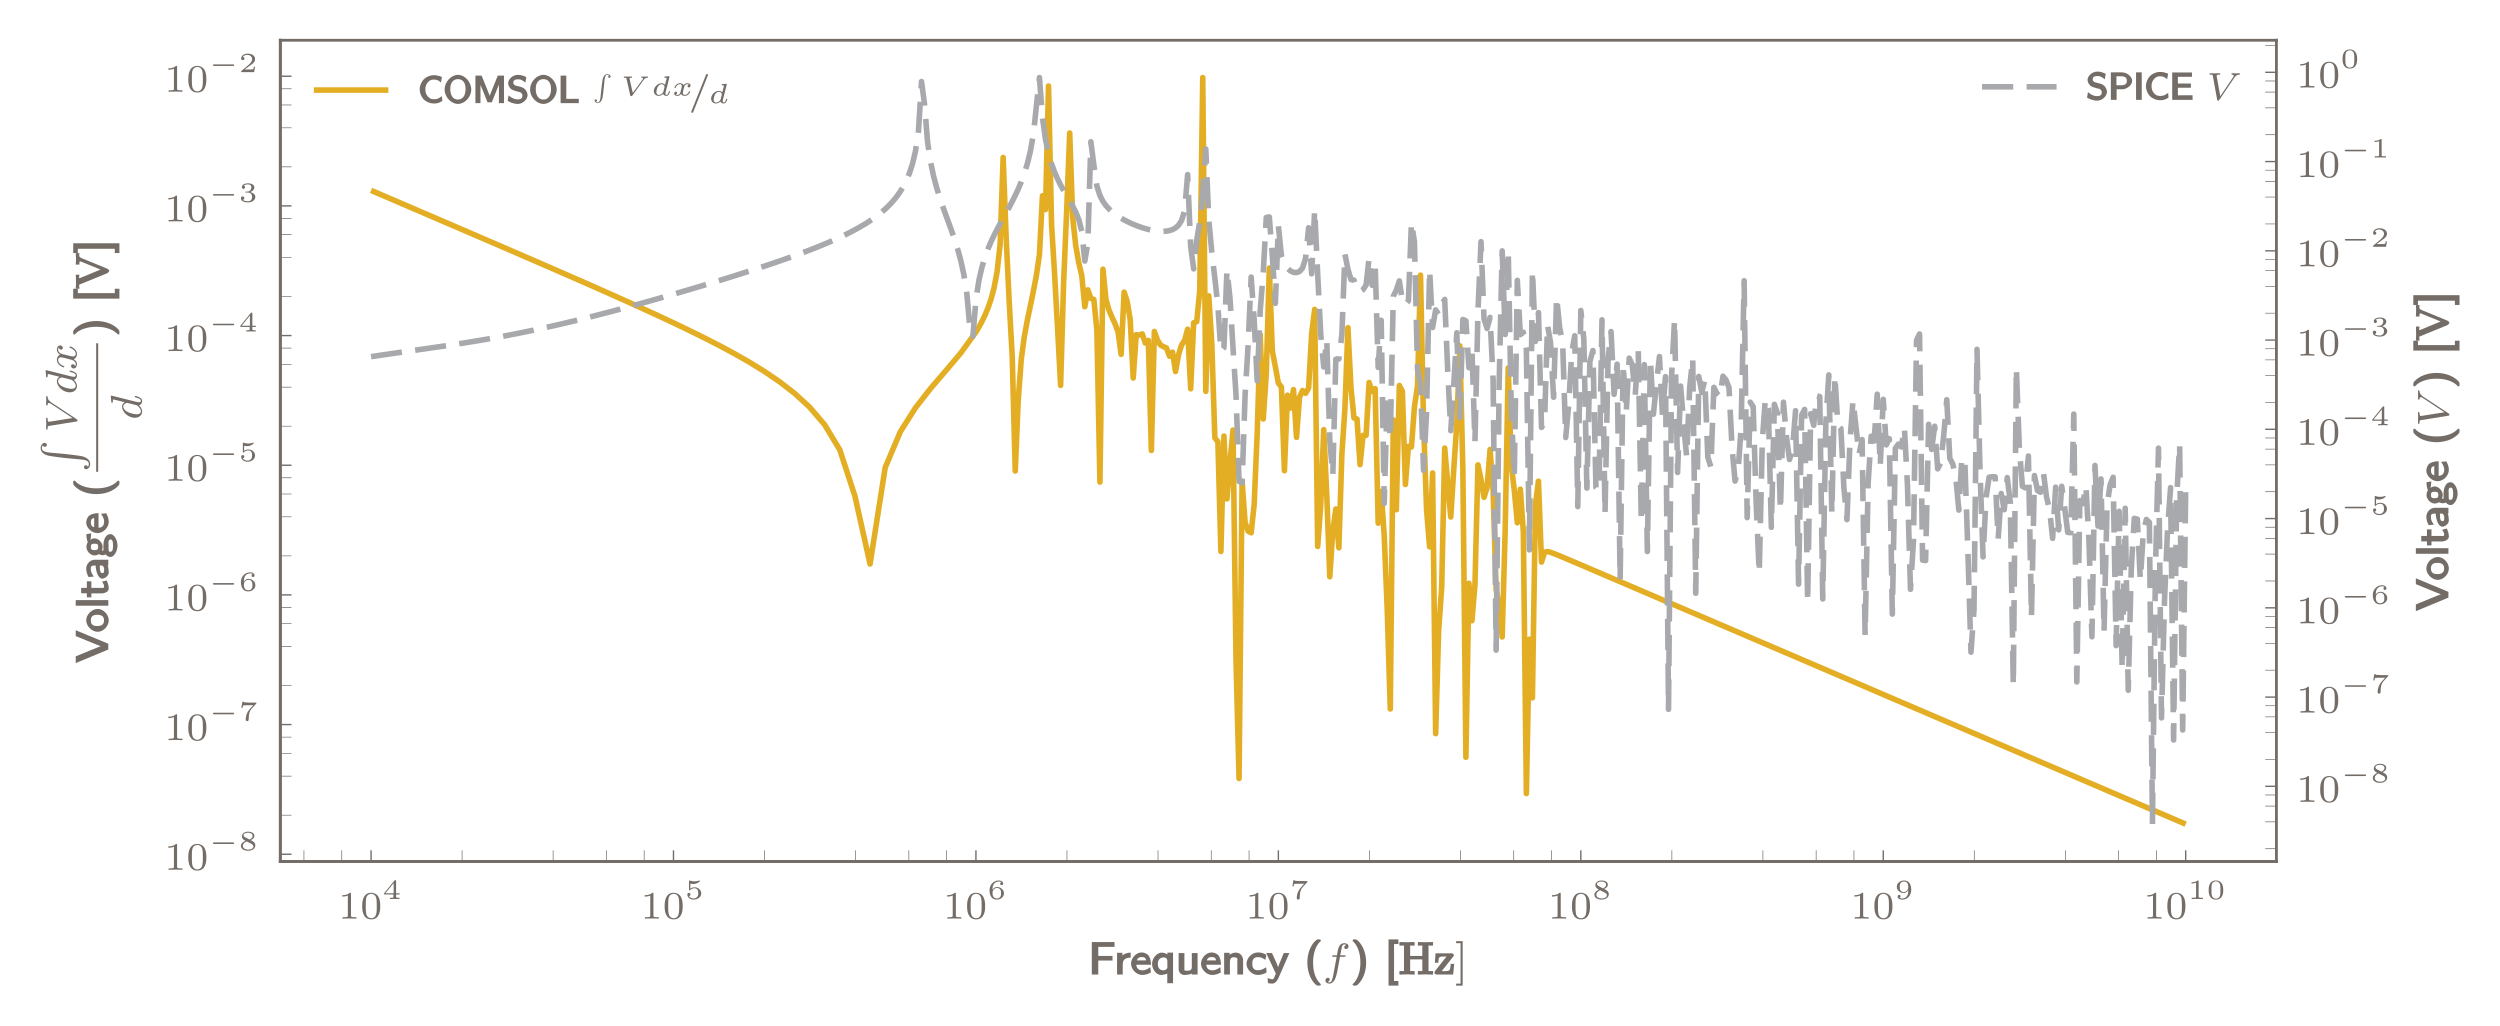 <?xml version="1.0" encoding="UTF-8"?>
<svg xmlns="http://www.w3.org/2000/svg" xmlns:xlink="http://www.w3.org/1999/xlink" width="447.12pt" height="183.516pt" viewBox="0 0 447.12 183.516" version="1.1">
<defs>
<g>
<symbol overflow="visible" id="glyph0-0">
<path style="stroke:none;" d=""/>
</symbol>
<symbol overflow="visible" id="glyph0-1">
<path style="stroke:none;" d="M 2.328 -4.438 C 2.328 -4.625 2.328 -4.625 2.125 -4.625 C 1.672 -4.188 1.047 -4.188 0.766 -4.188 L 0.766 -3.938 C 0.922 -3.938 1.391 -3.938 1.766 -4.125 L 1.766 -0.578 C 1.766 -0.344 1.766 -0.25 1.078 -0.25 L 0.812 -0.25 L 0.812 0 C 0.938 0 1.797 -0.031 2.047 -0.031 C 2.266 -0.031 3.141 0 3.297 0 L 3.297 -0.25 L 3.031 -0.25 C 2.328 -0.25 2.328 -0.344 2.328 -0.578 Z M 2.328 -4.438 "/>
</symbol>
<symbol overflow="visible" id="glyph0-2">
<path style="stroke:none;" d="M 3.594 -2.219 C 3.594 -2.984 3.5 -3.547 3.188 -4.031 C 2.969 -4.344 2.531 -4.625 1.984 -4.625 C 0.359 -4.625 0.359 -2.719 0.359 -2.219 C 0.359 -1.719 0.359 0.141 1.984 0.141 C 3.594 0.141 3.594 -1.719 3.594 -2.219 Z M 1.984 -0.062 C 1.656 -0.062 1.234 -0.25 1.094 -0.812 C 1 -1.219 1 -1.797 1 -2.312 C 1 -2.828 1 -3.359 1.094 -3.734 C 1.25 -4.281 1.688 -4.438 1.984 -4.438 C 2.359 -4.438 2.719 -4.203 2.844 -3.797 C 2.953 -3.422 2.969 -2.922 2.969 -2.312 C 2.969 -1.797 2.969 -1.281 2.875 -0.844 C 2.734 -0.203 2.266 -0.062 1.984 -0.062 Z M 1.984 -0.062 "/>
</symbol>
<symbol overflow="visible" id="glyph0-3">
<path style="stroke:none;" d="M 3.438 -4.922 C 3.469 -5.016 3.469 -5.031 3.469 -5.047 C 3.469 -5.172 3.375 -5.219 3.297 -5.219 C 3.188 -5.219 3.156 -5.141 3.109 -5.047 L 0.516 1.438 C 0.484 1.531 0.484 1.547 0.484 1.562 C 0.484 1.688 0.578 1.734 0.656 1.734 C 0.781 1.734 0.812 1.656 0.844 1.562 Z M 3.438 -4.922 "/>
</symbol>
<symbol overflow="visible" id="glyph1-0">
<path style="stroke:none;" d=""/>
</symbol>
<symbol overflow="visible" id="glyph1-1">
<path style="stroke:none;" d="M 3.078 -0.812 L 3.078 -1.031 L 2.453 -1.031 L 2.453 -3.219 C 2.453 -3.344 2.453 -3.375 2.312 -3.375 C 2.219 -3.375 2.219 -3.375 2.156 -3.297 L 0.312 -1.031 L 0.312 -0.812 L 1.969 -0.812 L 1.969 -0.422 C 1.969 -0.266 1.969 -0.219 1.547 -0.219 L 1.359 -0.219 L 1.359 0 C 1.594 -0.016 1.922 -0.016 2.219 -0.016 C 2.5 -0.016 2.828 -0.016 3.062 0 L 3.062 -0.219 L 2.891 -0.219 C 2.453 -0.219 2.453 -0.266 2.453 -0.422 L 2.453 -0.812 Z M 2.016 -2.844 L 2.016 -1.031 L 0.547 -1.031 Z M 2.016 -2.844 "/>
</symbol>
<symbol overflow="visible" id="glyph1-2">
<path style="stroke:none;" d="M 0.984 -2.75 C 1.234 -2.688 1.469 -2.688 1.516 -2.688 C 1.859 -2.688 2.109 -2.781 2.234 -2.844 C 2.359 -2.906 2.703 -3.125 2.703 -3.234 C 2.703 -3.312 2.641 -3.312 2.625 -3.312 C 2.609 -3.312 2.609 -3.312 2.547 -3.297 C 2.359 -3.234 2.047 -3.156 1.719 -3.156 C 1.438 -3.156 1.172 -3.203 0.906 -3.297 C 0.844 -3.312 0.844 -3.312 0.828 -3.312 C 0.75 -3.312 0.75 -3.266 0.75 -3.188 L 0.75 -1.688 C 0.75 -1.594 0.75 -1.531 0.859 -1.531 C 0.906 -1.531 0.906 -1.547 0.953 -1.594 C 1.141 -1.812 1.406 -1.922 1.75 -1.922 C 2.031 -1.922 2.203 -1.766 2.266 -1.656 C 2.375 -1.484 2.406 -1.266 2.406 -1.016 C 2.406 -0.812 2.391 -0.531 2.188 -0.344 C 1.969 -0.109 1.688 -0.094 1.578 -0.094 C 1.25 -0.094 0.891 -0.234 0.734 -0.531 C 0.938 -0.547 1.016 -0.688 1.016 -0.812 C 1.016 -0.969 0.891 -1.094 0.734 -1.094 C 0.625 -1.094 0.453 -1.016 0.453 -0.797 C 0.453 -0.297 0.938 0.109 1.578 0.109 C 2.328 0.109 2.938 -0.391 2.938 -1 C 2.938 -1.562 2.453 -2.094 1.766 -2.094 C 1.453 -2.094 1.188 -2.016 0.984 -1.844 Z M 0.984 -2.75 "/>
</symbol>
<symbol overflow="visible" id="glyph1-3">
<path style="stroke:none;" d="M 0.922 -1.641 C 0.938 -1.859 0.938 -2.266 1.109 -2.578 C 1.266 -2.844 1.578 -3.125 2.047 -3.125 C 2.141 -3.125 2.375 -3.125 2.516 -3 C 2.438 -2.984 2.312 -2.906 2.312 -2.734 C 2.312 -2.578 2.422 -2.469 2.578 -2.469 C 2.656 -2.469 2.844 -2.516 2.844 -2.75 C 2.844 -3.016 2.641 -3.312 2.047 -3.312 C 1.188 -3.312 0.406 -2.609 0.406 -1.578 C 0.406 -0.391 0.984 0.109 1.703 0.109 C 2.203 0.109 2.438 -0.078 2.609 -0.219 C 2.922 -0.484 2.984 -0.766 2.984 -1.016 C 2.984 -1.328 2.891 -1.562 2.625 -1.797 C 2.406 -2 2.188 -2.141 1.75 -2.141 C 1.453 -2.141 1.141 -2 0.922 -1.641 Z M 1.703 -0.094 C 0.938 -0.094 0.938 -0.922 0.938 -1.125 C 0.938 -1.516 1.219 -1.969 1.734 -1.969 C 2 -1.969 2.156 -1.906 2.312 -1.703 C 2.453 -1.516 2.469 -1.312 2.469 -1.031 C 2.469 -0.734 2.469 -0.547 2.297 -0.344 C 2.156 -0.188 1.984 -0.094 1.703 -0.094 Z M 1.703 -0.094 "/>
</symbol>
<symbol overflow="visible" id="glyph1-4">
<path style="stroke:none;" d="M 3.109 -2.984 C 3.156 -3.031 3.156 -3.047 3.172 -3.078 L 3.172 -3.203 L 1.953 -3.203 C 1.828 -3.203 1.094 -3.234 1.016 -3.25 C 0.891 -3.266 0.891 -3.312 0.875 -3.375 L 0.672 -3.375 L 0.484 -2.25 L 0.688 -2.25 C 0.703 -2.328 0.75 -2.641 0.844 -2.703 C 0.875 -2.719 1.344 -2.734 1.422 -2.734 L 2.609 -2.734 C 2.391 -2.484 2.125 -2.219 1.922 -1.969 C 1.328 -1.219 1.266 -0.5 1.266 -0.188 C 1.266 0.078 1.438 0.109 1.531 0.109 C 1.797 0.109 1.797 -0.141 1.797 -0.203 L 1.797 -0.297 C 1.797 -1.188 1.984 -1.734 2.281 -2.062 Z M 3.109 -2.984 "/>
</symbol>
<symbol overflow="visible" id="glyph1-5">
<path style="stroke:none;" d="M 2.141 -1.797 C 2.656 -2.016 2.812 -2.281 2.812 -2.562 C 2.812 -3.078 2.25 -3.312 1.703 -3.312 C 1.078 -3.312 0.578 -2.969 0.578 -2.469 C 0.578 -2.016 0.969 -1.812 1.219 -1.672 C 0.703 -1.469 0.406 -1.172 0.406 -0.766 C 0.406 -0.172 1.062 0.109 1.688 0.109 C 2.391 0.109 2.984 -0.266 2.984 -0.859 C 2.984 -1.391 2.469 -1.656 2.141 -1.797 Z M 1.156 -2.312 C 0.953 -2.422 0.875 -2.547 0.875 -2.672 C 0.875 -2.984 1.297 -3.125 1.688 -3.125 C 2.094 -3.125 2.5 -2.938 2.5 -2.562 C 2.5 -2.125 1.938 -1.906 1.938 -1.906 C 1.922 -1.906 1.922 -1.906 1.875 -1.938 Z M 1.438 -1.562 L 2.219 -1.172 C 2.391 -1.078 2.641 -0.938 2.641 -0.672 C 2.641 -0.266 2.141 -0.094 1.703 -0.094 C 1.25 -0.094 0.75 -0.312 0.75 -0.766 C 0.75 -1.266 1.281 -1.5 1.438 -1.562 Z M 1.438 -1.562 "/>
</symbol>
<symbol overflow="visible" id="glyph1-6">
<path style="stroke:none;" d="M 2.469 -1.578 C 2.469 -1.266 2.438 -0.891 2.266 -0.594 C 2.109 -0.312 1.812 -0.094 1.406 -0.094 C 1.359 -0.094 1.047 -0.094 0.875 -0.219 C 1 -0.25 1.078 -0.344 1.078 -0.469 C 1.078 -0.641 0.969 -0.734 0.812 -0.734 C 0.734 -0.734 0.547 -0.688 0.547 -0.453 C 0.547 0.109 1.281 0.109 1.422 0.109 C 2.266 0.109 2.984 -0.609 2.984 -1.641 C 2.984 -2.844 2.406 -3.312 1.719 -3.312 C 1.219 -3.312 0.969 -3.141 0.766 -2.969 C 0.469 -2.719 0.406 -2.453 0.406 -2.188 C 0.406 -1.906 0.484 -1.656 0.75 -1.422 C 0.984 -1.219 1.219 -1.078 1.641 -1.078 C 1.844 -1.078 2.203 -1.156 2.469 -1.578 Z M 1.656 -1.25 C 1.453 -1.25 1.266 -1.281 1.078 -1.516 C 0.938 -1.688 0.922 -1.906 0.922 -2.188 C 0.922 -2.547 0.938 -2.703 1.125 -2.906 C 1.203 -2.984 1.359 -3.125 1.719 -3.125 C 2.453 -3.125 2.453 -2.312 2.453 -2.094 C 2.453 -1.688 2.156 -1.25 1.656 -1.25 Z M 1.656 -1.25 "/>
</symbol>
<symbol overflow="visible" id="glyph1-7">
<path style="stroke:none;" d="M 1.984 -3.172 C 1.984 -3.312 1.969 -3.312 1.797 -3.312 C 1.453 -3 0.891 -3 0.797 -3 L 0.719 -3 L 0.719 -2.781 L 0.797 -2.781 C 0.906 -2.781 1.234 -2.797 1.531 -2.922 L 1.531 -0.422 C 1.531 -0.281 1.531 -0.219 1 -0.219 L 0.75 -0.219 L 0.75 0 C 1.016 -0.016 1.469 -0.016 1.75 -0.016 C 2.047 -0.016 2.484 -0.016 2.766 0 L 2.766 -0.219 L 2.516 -0.219 C 1.984 -0.219 1.984 -0.281 1.984 -0.422 Z M 1.984 -3.172 "/>
</symbol>
<symbol overflow="visible" id="glyph1-8">
<path style="stroke:none;" d="M 3 -1.594 C 3 -1.953 3 -3.312 1.688 -3.312 C 0.391 -3.312 0.391 -1.953 0.391 -1.594 C 0.391 -1.234 0.391 0.109 1.688 0.109 C 3 0.109 3 -1.234 3 -1.594 Z M 1.688 -0.062 C 1.516 -0.062 1.094 -0.125 0.969 -0.625 C 0.891 -0.891 0.891 -1.25 0.891 -1.656 C 0.891 -2.031 0.891 -2.375 0.969 -2.656 C 1.094 -3.078 1.484 -3.156 1.688 -3.156 C 2.062 -3.156 2.328 -2.969 2.422 -2.609 C 2.5 -2.359 2.5 -1.953 2.5 -1.656 C 2.5 -1.312 2.5 -0.906 2.422 -0.609 C 2.297 -0.125 1.891 -0.062 1.688 -0.062 Z M 1.688 -0.062 "/>
</symbol>
<symbol overflow="visible" id="glyph1-9">
<path style="stroke:none;" d="M 1.641 -1.656 C 2.109 -1.656 2.406 -1.359 2.406 -0.875 C 2.406 -0.359 2.094 -0.094 1.656 -0.094 C 1.594 -0.094 1 -0.094 0.75 -0.359 C 0.953 -0.391 1.016 -0.531 1.016 -0.656 C 1.016 -0.844 0.875 -0.969 0.703 -0.969 C 0.547 -0.969 0.406 -0.859 0.406 -0.641 C 0.406 -0.125 0.984 0.109 1.672 0.109 C 2.484 0.109 2.984 -0.391 2.984 -0.875 C 2.984 -1.281 2.625 -1.625 2.062 -1.75 C 2.656 -1.953 2.812 -2.328 2.812 -2.609 C 2.812 -3.016 2.312 -3.312 1.688 -3.312 C 1.062 -3.312 0.578 -3.062 0.578 -2.609 C 0.578 -2.375 0.766 -2.312 0.859 -2.312 C 1 -2.312 1.141 -2.422 1.141 -2.609 C 1.141 -2.719 1.078 -2.859 0.906 -2.891 C 1.109 -3.109 1.562 -3.125 1.672 -3.125 C 2.031 -3.125 2.281 -2.953 2.281 -2.609 C 2.281 -2.312 2.094 -1.859 1.578 -1.828 C 1.438 -1.828 1.422 -1.828 1.281 -1.812 C 1.234 -1.812 1.172 -1.812 1.172 -1.734 C 1.172 -1.656 1.219 -1.656 1.312 -1.656 Z M 1.641 -1.656 "/>
</symbol>
<symbol overflow="visible" id="glyph1-10">
<path style="stroke:none;" d="M 2.938 -0.969 L 2.719 -0.969 C 2.719 -0.875 2.656 -0.562 2.578 -0.516 C 2.547 -0.484 2.125 -0.484 2.047 -0.484 L 1.078 -0.484 C 1.406 -0.719 1.766 -1 2.062 -1.203 C 2.516 -1.516 2.938 -1.797 2.938 -2.328 C 2.938 -2.969 2.328 -3.312 1.625 -3.312 C 0.953 -3.312 0.453 -2.938 0.453 -2.438 C 0.453 -2.188 0.672 -2.141 0.75 -2.141 C 0.875 -2.141 1.031 -2.234 1.031 -2.438 C 1.031 -2.609 0.906 -2.719 0.75 -2.719 C 0.891 -2.953 1.188 -3.094 1.516 -3.094 C 2 -3.094 2.406 -2.812 2.406 -2.328 C 2.406 -1.906 2.109 -1.578 1.734 -1.266 L 0.516 -0.234 C 0.469 -0.188 0.453 -0.188 0.453 -0.156 L 0.453 0 L 2.766 0 Z M 2.938 -0.969 "/>
</symbol>
<symbol overflow="visible" id="glyph2-0">
<path style="stroke:none;" d=""/>
</symbol>
<symbol overflow="visible" id="glyph2-1">
<path style="stroke:none;" d="M 4.656 -5.094 L 4.656 -5.812 L 0.594 -5.812 L 0.594 0 L 1.75 0 L 1.75 -2.5 L 4.297 -2.5 L 4.297 -3.328 L 1.75 -3.328 L 1.75 -4.953 L 2.688 -4.953 C 2.781 -4.953 2.875 -4.953 2.969 -4.953 L 4.656 -4.953 Z M 4.656 -5.094 "/>
</symbol>
<symbol overflow="visible" id="glyph2-2">
<path style="stroke:none;" d="M 2.938 -3.172 L 2.938 -3.922 C 2.094 -3.906 1.484 -3.531 1.156 -3.109 L 1.453 -3.016 L 1.453 -3.891 L 0.5 -3.891 L 0.5 0 L 1.516 0 L 1.516 -1.844 C 1.516 -2.703 2.062 -3.016 2.938 -3.031 Z M 2.938 -3.172 "/>
</symbol>
<symbol overflow="visible" id="glyph2-3">
<path style="stroke:none;" d="M 3.672 -1.891 C 3.672 -2.266 3.578 -2.906 3.281 -3.359 C 2.984 -3.766 2.391 -3.953 2 -3.953 C 1.031 -3.953 0.109 -2.953 0.109 -1.938 C 0.109 -0.922 1.078 0.078 2.125 0.078 C 2.594 0.078 3.188 -0.094 3.656 -0.375 L 3.562 -1.312 C 2.859 -0.812 2.484 -0.75 2.141 -0.75 C 1.438 -0.75 1.078 -1.156 1.062 -1.75 L 3.672 -1.75 Z M 3.016 -2.531 L 1.156 -2.531 C 1.297 -3.016 1.609 -3.125 2 -3.125 C 2.344 -3.125 2.688 -3.109 2.812 -2.531 Z M 3.016 -2.531 "/>
</symbol>
<symbol overflow="visible" id="glyph2-4">
<path style="stroke:none;" d="M 3.859 1.391 L 3.859 -3.922 L 2.844 -3.922 L 2.844 -3.234 L 3.141 -3.344 C 2.859 -3.656 2.312 -3.922 1.844 -3.922 C 1 -3.922 0.109 -2.969 0.109 -1.906 C 0.109 -0.922 0.891 0.078 1.688 0.078 C 1.953 0.078 2.609 -0.031 2.828 -0.188 L 2.828 1.547 L 3.859 1.547 Z M 2.891 -1.234 C 2.609 -0.781 2.344 -0.75 2.125 -0.75 C 1.469 -0.75 1.141 -1.203 1.141 -1.906 C 1.141 -2.688 1.578 -3.062 2.203 -3.062 C 2.719 -3.062 2.844 -2.703 2.844 -2.359 L 2.844 -1.156 Z M 2.891 -1.234 "/>
</symbol>
<symbol overflow="visible" id="glyph2-5">
<path style="stroke:none;" d="M 3.875 -0.156 L 3.875 -3.844 L 2.844 -3.844 L 2.844 -1.375 C 2.844 -0.734 2.469 -0.688 2.016 -0.688 C 1.422 -0.688 1.516 -0.703 1.516 -1.062 L 1.516 -3.844 L 0.484 -3.844 L 0.484 -1.016 C 0.484 -0.312 0.969 0.078 1.531 0.078 C 1.859 0.078 2.672 -0.031 2.859 -0.172 L 2.859 0 L 3.875 0 Z M 3.875 -0.156 "/>
</symbol>
<symbol overflow="visible" id="glyph2-6">
<path style="stroke:none;" d="M 3.875 -0.156 L 3.875 -2.516 C 3.875 -3.125 3.516 -3.922 2.547 -3.922 C 2.094 -3.922 1.516 -3.688 1.172 -3.266 L 1.469 -3.156 L 1.469 -3.891 L 0.484 -3.891 L 0.484 0 L 1.516 0 L 1.516 -2.094 C 1.516 -2.609 1.578 -3.094 2.188 -3.094 C 3.016 -3.094 2.844 -2.688 2.844 -2.453 L 2.844 0 L 3.875 0 Z M 3.875 -0.156 "/>
</symbol>
<symbol overflow="visible" id="glyph2-7">
<path style="stroke:none;" d="M 3.688 -0.438 L 3.625 -1.297 C 2.938 -0.875 2.641 -0.766 2.141 -0.766 C 1.406 -0.766 1.141 -1.219 1.141 -1.922 C 1.141 -2.547 1.297 -3.109 2.172 -3.109 C 2.703 -3.109 2.844 -3.031 3.484 -2.625 L 3.656 -3.531 C 3.109 -3.812 2.781 -3.953 2.172 -3.953 C 0.969 -3.953 0.109 -2.844 0.109 -1.922 C 0.109 -0.953 1.047 0.078 2.141 0.078 C 2.688 0.078 3.297 -0.125 3.688 -0.359 Z M 3.688 -0.438 "/>
</symbol>
<symbol overflow="visible" id="glyph2-8">
<path style="stroke:none;" d="M 3.781 -3.844 L 3.016 -3.844 C 2.312 -2.172 1.859 -1.141 1.828 -0.656 L 2.172 -0.656 C 2.156 -0.875 2.016 -1.281 1.875 -1.656 C 1.75 -1.969 1.625 -2.281 1.469 -2.594 L 0.906 -3.844 L -0.125 -3.844 L 1.594 -0.156 L 1.297 0.547 C 1.172 0.781 1.188 0.844 0.969 0.844 C 0.938 0.844 0.641 0.844 0.109 0.625 L 0.188 1.531 C 0.422 1.578 0.719 1.625 0.969 1.625 C 1.281 1.625 1.734 1.359 2.078 0.594 L 4.016 -3.844 Z M 3.781 -3.844 "/>
</symbol>
<symbol overflow="visible" id="glyph2-9">
<path style="stroke:none;" d="M 2.938 1.734 C 2.906 1.719 2.188 1.156 1.812 -0.078 C 1.625 -0.703 1.531 -1.359 1.531 -2.141 C 1.531 -4.906 2.766 -5.875 2.938 -6.016 L 2.812 -6.281 L 2.438 -6.281 C 2.297 -6.281 2.156 -6.234 2.062 -6.141 C 1.047 -5.266 0.5 -3.75 0.5 -2.141 C 0.5 -0.641 1 0.922 2.047 1.844 C 2.156 1.953 2.297 1.984 2.438 1.984 L 2.812 1.984 Z M 2.938 1.734 "/>
</symbol>
<symbol overflow="visible" id="glyph2-10">
<path style="stroke:none;" d="M 2.781 -2.141 C 2.781 -3.656 2.281 -5.203 1.234 -6.125 C 1.125 -6.234 0.984 -6.281 0.859 -6.281 L 0.469 -6.281 L 0.344 -6.016 C 0.359 -6 1.094 -5.453 1.453 -4.203 C 1.656 -3.578 1.75 -2.938 1.75 -2.141 C 1.75 0.609 0.5 1.609 0.344 1.734 L 0.469 1.984 L 0.859 1.984 C 0.984 1.984 1.125 1.953 1.219 1.859 C 2.219 0.984 2.781 -0.547 2.781 -2.141 Z M 2.781 -2.141 "/>
</symbol>
<symbol overflow="visible" id="glyph2-11">
<path style="stroke:none;" d="M 2.438 1.844 L 2.438 1.156 L 1.656 1.156 L 1.656 -5.453 L 2.438 -5.453 L 2.438 -6.281 L 0.672 -6.281 L 0.672 1.984 L 2.438 1.984 Z M 2.438 1.844 "/>
</symbol>
<symbol overflow="visible" id="glyph3-0">
<path style="stroke:none;" d=""/>
</symbol>
<symbol overflow="visible" id="glyph3-1">
<path style="stroke:none;" d="M 3.047 -3.172 L 3.797 -3.172 C 3.953 -3.172 4.047 -3.172 4.047 -3.328 C 4.047 -3.438 3.938 -3.438 3.812 -3.438 L 3.094 -3.438 C 3.234 -4.156 3.312 -4.609 3.391 -4.969 C 3.422 -5.094 3.438 -5.188 3.562 -5.281 C 3.672 -5.375 3.734 -5.391 3.812 -5.391 C 3.938 -5.391 4.062 -5.359 4.172 -5.297 C 4.125 -5.281 4.078 -5.266 4.047 -5.234 C 3.906 -5.156 3.812 -5.016 3.812 -4.859 C 3.812 -4.672 3.953 -4.562 4.125 -4.562 C 4.359 -4.562 4.578 -4.766 4.578 -5.047 C 4.578 -5.422 4.188 -5.609 3.812 -5.609 C 3.531 -5.609 3.031 -5.484 2.781 -4.75 C 2.703 -4.562 2.703 -4.547 2.5 -3.438 L 1.891 -3.438 C 1.734 -3.438 1.641 -3.438 1.641 -3.281 C 1.641 -3.172 1.75 -3.172 1.875 -3.172 L 2.453 -3.172 L 1.875 -0.078 C 1.719 0.719 1.609 1.406 1.172 1.406 C 1.156 1.406 0.984 1.406 0.844 1.312 C 1.203 1.219 1.203 0.891 1.203 0.875 C 1.203 0.688 1.062 0.578 0.891 0.578 C 0.672 0.578 0.438 0.766 0.438 1.062 C 0.438 1.406 0.781 1.625 1.172 1.625 C 1.672 1.625 2 1.109 2.109 0.922 C 2.391 0.391 2.578 -0.609 2.594 -0.688 Z M 3.047 -3.172 "/>
</symbol>
<symbol overflow="visible" id="glyph4-0">
<path style="stroke:none;" d=""/>
</symbol>
<symbol overflow="visible" id="glyph4-1">
<path style="stroke:none;" d="M 6.172 -0.188 L 6.172 -0.625 L 5.812 -0.625 C 5.203 -0.625 5.359 -0.531 5.359 -0.828 L 5.359 -4.984 C 5.359 -5.281 5.203 -5.172 5.812 -5.172 L 6.172 -5.172 L 6.172 -5.812 L 4.812 -5.781 L 3.453 -5.812 L 3.453 -5.172 L 3.812 -5.172 C 4.438 -5.172 4.25 -5.281 4.25 -4.984 L 4.25 -3.328 L 2.078 -3.328 L 2.078 -4.984 C 2.078 -5.281 1.906 -5.172 2.516 -5.172 L 2.875 -5.172 L 2.875 -5.812 L 1.516 -5.781 L 0.156 -5.812 L 0.156 -5.172 L 0.531 -5.172 C 1.141 -5.172 0.969 -5.281 0.969 -4.984 L 0.969 -0.828 C 0.969 -0.531 1.141 -0.625 0.531 -0.625 L 0.156 -0.625 L 0.156 0.016 L 1.516 -0.031 L 2.875 0.016 L 2.875 -0.625 L 2.516 -0.625 C 1.906 -0.625 2.078 -0.531 2.078 -0.828 L 2.078 -2.703 L 4.25 -2.703 L 4.25 -0.828 C 4.25 -0.531 4.438 -0.625 3.812 -0.625 L 3.453 -0.625 L 3.453 0.016 L 4.812 -0.031 L 6.172 0.016 Z M 6.172 -0.188 "/>
</symbol>
<symbol overflow="visible" id="glyph4-2">
<path style="stroke:none;" d="M 3.406 -1.906 L 2.984 -1.906 C 2.891 -0.797 2.922 -0.609 1.938 -0.609 L 1.375 -0.609 L 3.438 -3.219 C 3.484 -3.281 3.562 -3.422 3.562 -3.484 C 3.562 -3.625 3.281 -3.797 3.156 -3.797 L 0.266 -3.797 L 0.156 -2.109 L 0.766 -2.109 C 0.828 -3.109 0.828 -3.219 1.719 -3.219 L 2.234 -3.219 L 0.172 -0.609 C 0.125 -0.531 0.047 -0.391 0.047 -0.312 C 0.047 -0.188 0.328 0 0.469 0 L 3.422 0 L 3.609 -1.906 Z M 3.406 -1.906 "/>
</symbol>
<symbol overflow="visible" id="glyph5-0">
<path style="stroke:none;" d=""/>
</symbol>
<symbol overflow="visible" id="glyph5-1">
<path style="stroke:none;" d="M 1.359 -5.969 L 0.188 -5.969 L 0.188 -5.609 L 0.984 -5.609 L 0.984 1.625 L 0.188 1.625 L 0.188 1.984 L 1.359 1.984 Z M 1.359 -5.969 "/>
</symbol>
<symbol overflow="visible" id="glyph6-0">
<path style="stroke:none;" d=""/>
</symbol>
<symbol overflow="visible" id="glyph6-1">
<path style="stroke:none;" d="M 4.391 -1.109 C 4.469 -1.109 4.594 -1.109 4.594 -1.25 C 4.594 -1.391 4.469 -1.391 4.391 -1.391 L 1.016 -1.391 C 0.938 -1.391 0.797 -1.391 0.797 -1.25 C 0.797 -1.109 0.938 -1.109 1.016 -1.109 Z M 4.391 -1.109 "/>
</symbol>
<symbol overflow="visible" id="glyph7-0">
<path style="stroke:none;" d=""/>
</symbol>
<symbol overflow="visible" id="glyph7-1">
<path style="stroke:none;" d="M -5.828 -5.516 L -5.828 -4.703 L -3.234 -3.641 C -3.094 -3.578 -1.172 -2.797 -0.938 -2.75 L -0.938 -3.031 C -1.188 -2.984 -3.109 -2.188 -3.203 -2.156 L -5.828 -1.078 L -5.828 0.125 L 0 -2.297 L 0 -3.328 L -5.828 -5.75 Z M -5.828 -5.516 "/>
</symbol>
<symbol overflow="visible" id="glyph7-2">
<path style="stroke:none;" d="M -1.891 -4.156 C -2.953 -4.156 -3.953 -3.141 -3.953 -2.109 C -3.953 -1.078 -2.938 -0.062 -1.891 -0.062 C -0.891 -0.062 0.078 -1.078 0.078 -2.109 C 0.078 -3.141 -0.891 -4.156 -1.891 -4.156 Z M -1.984 -3.109 C -1.078 -3.109 -0.766 -2.719 -0.766 -2.109 C -0.766 -1.484 -1.078 -1.094 -1.984 -1.094 C -2.891 -1.094 -3.125 -1.516 -3.125 -2.109 C -3.125 -2.703 -2.875 -3.109 -1.984 -3.109 Z M -1.984 -3.109 "/>
</symbol>
<symbol overflow="visible" id="glyph7-3">
<path style="stroke:none;" d="M -0.156 -1.5 L -5.828 -1.5 L -5.828 -0.5 L 0 -0.5 L 0 -1.5 Z M -0.156 -1.5 "/>
</symbol>
<symbol overflow="visible" id="glyph7-4">
<path style="stroke:none;" d="M -0.359 -2.984 L -1.141 -2.781 C -0.781 -2.297 -0.766 -2.141 -0.766 -1.922 C -0.766 -1.578 -0.953 -1.672 -1.312 -1.672 L -3.031 -1.672 L -3.031 -2.844 L -3.844 -2.844 L -3.844 -1.672 L -4.859 -1.672 L -4.859 -0.703 L -3.844 -0.703 L -3.844 0.016 L -3.031 0.016 L -3.031 -0.688 L -1.172 -0.688 C -0.641 -0.688 0.078 -1 0.078 -1.562 C 0.078 -2.141 -0.109 -2.578 -0.297 -3.016 Z M -0.359 -2.984 "/>
</symbol>
<symbol overflow="visible" id="glyph7-5">
<path style="stroke:none;" d="M -0.156 -3.641 L -2.453 -3.641 C -3.266 -3.641 -3.953 -2.859 -3.953 -2.062 C -3.953 -1.562 -3.812 -1.047 -3.531 -0.547 L -2.594 -0.625 C -2.953 -1.156 -3.141 -1.438 -3.141 -2.062 C -3.141 -2.422 -3.031 -2.609 -2.438 -2.609 L -2.266 -2.609 C -2.234 -1.609 -1.828 -0.266 -1.094 -0.266 C -0.688 -0.266 0.078 -0.703 0.078 -1.406 C 0.078 -1.75 -0.031 -2.5 -0.125 -2.625 L 0 -2.625 L 0 -3.641 Z M -1.281 -2.609 C -1.125 -2.609 -1.016 -2.656 -0.859 -2.375 C -0.703 -2.125 -0.75 -1.938 -0.75 -1.844 C -0.75 -1.406 -0.797 -1.25 -1.094 -1.25 C -1.609 -1.25 -1.5 -2.422 -1.516 -2.609 Z M -1.281 -2.609 "/>
</symbol>
<symbol overflow="visible" id="glyph7-6">
<path style="stroke:none;" d="M -3.234 -4.266 L -3.922 -4.156 C -3.922 -3.828 -3.906 -3.297 -3.625 -2.562 L -3.703 -2.688 C -3.812 -2.516 -3.922 -2.109 -3.922 -1.875 C -3.922 -1.094 -3.156 -0.344 -2.469 -0.344 C -2.188 -0.344 -1.797 -0.484 -1.688 -0.578 C -1.656 -0.562 -1.328 -0.391 -1.016 -0.391 C -0.703 -0.391 -0.391 -0.562 -0.453 -0.531 C -0.266 -0.203 0.203 -0.062 0.391 -0.062 C 1 -0.062 1.641 -1.078 1.641 -2.109 C 1.641 -3.156 1 -4.156 0.391 -4.156 C -0.719 -4.156 -0.875 -2.594 -0.875 -2.25 L -0.875 -1.5 C -0.875 -1.375 -0.719 -1.203 -1.141 -1.203 C -1.297 -1.203 -1.266 -1.219 -1.172 -1.156 C -1.109 -1.25 -1.016 -1.656 -1.016 -1.875 C -1.016 -2.656 -1.781 -3.406 -2.469 -3.406 C -2.719 -3.406 -3.047 -3.281 -3.266 -3.141 C -3.312 -3.109 -3.109 -3.109 -3.109 -3.109 L -3.234 -3.156 C -3.266 -3.156 -3.109 -3.469 -3.109 -3.5 L -3.141 -3.625 C -3.141 -3.625 -3.109 -3.812 -3.047 -4.297 Z M -2.469 -2.453 C -1.844 -2.453 -1.812 -2.219 -1.812 -1.875 C -1.812 -1.453 -1.922 -1.297 -2.469 -1.297 C -3.078 -1.297 -3.125 -1.531 -3.125 -1.875 C -3.125 -2.297 -3 -2.453 -2.469 -2.453 Z M 0.406 -3.203 C 0.75 -3.203 0.844 -2.781 0.844 -2.109 C 0.844 -1.438 0.75 -1.016 0.406 -1.016 C 0.359 -1.016 0.047 -0.844 0.047 -1.484 L 0.047 -2.25 C 0.047 -2.438 -0.109 -3.203 0.406 -3.203 Z M 0.406 -3.203 "/>
</symbol>
<symbol overflow="visible" id="glyph7-7">
<path style="stroke:none;" d="M -1.891 -3.672 C -2.266 -3.672 -2.906 -3.578 -3.359 -3.281 C -3.766 -2.984 -3.953 -2.391 -3.953 -2 C -3.953 -1.031 -2.953 -0.109 -1.938 -0.109 C -0.922 -0.109 0.078 -1.078 0.078 -2.125 C 0.078 -2.594 -0.094 -3.188 -0.375 -3.656 L -1.312 -3.562 C -0.812 -2.859 -0.75 -2.484 -0.75 -2.141 C -0.75 -1.438 -1.156 -1.078 -1.75 -1.062 L -1.75 -3.672 Z M -2.531 -3.016 L -2.531 -1.156 C -3.016 -1.297 -3.125 -1.609 -3.125 -2 C -3.125 -2.344 -3.109 -2.688 -2.531 -2.812 Z M -2.531 -3.016 "/>
</symbol>
<symbol overflow="visible" id="glyph7-8">
<path style="stroke:none;" d="M 1.734 -2.938 C 1.719 -2.906 1.156 -2.188 -0.078 -1.812 C -0.703 -1.625 -1.359 -1.531 -2.141 -1.531 C -4.906 -1.531 -5.875 -2.766 -6.016 -2.938 L -6.281 -2.812 L -6.281 -2.438 C -6.281 -2.297 -6.234 -2.156 -6.141 -2.062 C -5.266 -1.047 -3.75 -0.5 -2.141 -0.5 C -0.641 -0.5 0.922 -1 1.844 -2.047 C 1.953 -2.156 1.984 -2.297 1.984 -2.438 L 1.984 -2.812 Z M 1.734 -2.938 "/>
</symbol>
<symbol overflow="visible" id="glyph7-9">
<path style="stroke:none;" d="M -2.141 -2.781 C -3.656 -2.781 -5.203 -2.281 -6.125 -1.234 C -6.234 -1.125 -6.281 -0.984 -6.281 -0.859 L -6.281 -0.469 L -6.016 -0.344 C -6 -0.359 -5.453 -1.094 -4.203 -1.453 C -3.578 -1.656 -2.938 -1.75 -2.141 -1.75 C 0.609 -1.75 1.609 -0.5 1.734 -0.344 L 1.984 -0.469 L 1.984 -0.859 C 1.984 -0.984 1.953 -1.125 1.859 -1.219 C 0.984 -2.219 -0.547 -2.781 -2.141 -2.781 Z M -2.141 -2.781 "/>
</symbol>
<symbol overflow="visible" id="glyph7-10">
<path style="stroke:none;" d="M 1.844 -2.438 L 1.156 -2.438 L 1.156 -1.656 L -5.453 -1.656 L -5.453 -2.438 L -6.281 -2.438 L -6.281 -0.672 L 1.984 -0.672 L 1.984 -2.438 Z M 1.844 -2.438 "/>
</symbol>
<symbol overflow="visible" id="glyph7-11">
<path style="stroke:none;" d="M 1.844 -1.766 L -6.281 -1.766 L -6.281 -0.016 L -5.453 -0.016 L -5.453 -0.781 L 1.156 -0.781 L 1.156 -0.016 L 1.984 -0.016 L 1.984 -1.766 Z M 1.844 -1.766 "/>
</symbol>
<symbol overflow="visible" id="glyph8-0">
<path style="stroke:none;" d=""/>
</symbol>
<symbol overflow="visible" id="glyph8-1">
<path style="stroke:none;" d="M 0.391 -4.75 C 0.422 -4.703 0.484 -4.469 0.75 -4.469 C 1.031 -4.469 1.109 -4.688 1.109 -4.812 C 1.109 -4.938 1.031 -5.172 0.734 -5.172 C 0.312 -5.172 0 -4.734 0 -4.234 C 0 -3.516 0.625 -3.062 1.453 -2.875 C 1.812 -2.781 4.25 -2.453 5.859 -2.328 C 6 -2.328 6.578 -2.281 6.969 -2.234 C 7.875 -2.156 8.625 -2.031 8.625 -1.406 C 8.625 -1.219 8.562 -1 8.453 -0.891 C 8.438 -0.938 8.359 -1.172 8.109 -1.172 C 7.828 -1.172 7.75 -0.953 7.75 -0.828 C 7.75 -0.703 7.828 -0.469 8.109 -0.469 C 8.531 -0.469 8.859 -0.906 8.859 -1.406 C 8.859 -2.312 7.859 -2.719 7.109 -2.844 C 6.109 -3 5.078 -3.109 4.062 -3.219 C 3.688 -3.266 3.359 -3.281 3 -3.312 C 2.859 -3.328 2.266 -3.375 1.875 -3.406 C 0.969 -3.5 0.219 -3.625 0.219 -4.234 C 0.219 -4.438 0.297 -4.641 0.391 -4.75 Z M 0.391 -4.75 "/>
</symbol>
<symbol overflow="visible" id="glyph9-0">
<path style="stroke:none;" d=""/>
</symbol>
<symbol overflow="visible" id="glyph9-1">
<path style="stroke:none;" d="M -4.5 -5.344 C -5.094 -5.734 -5.156 -6.047 -5.172 -6.359 C -5.188 -6.453 -5.266 -6.484 -5.328 -6.484 C -5.359 -6.484 -5.438 -6.469 -5.438 -6.359 C -5.438 -6.266 -5.422 -6.297 -5.422 -5.719 C -5.422 -5.219 -5.438 -5 -5.438 -4.969 C -5.438 -4.922 -5.438 -4.812 -5.297 -4.812 C -5.188 -4.812 -5.172 -4.906 -5.172 -4.953 C -5.156 -5.156 -5.078 -5.266 -4.938 -5.266 C -4.812 -5.266 -4.703 -5.203 -4.641 -5.156 L -0.719 -2.562 L -4.828 -1.906 C -4.891 -1.891 -4.938 -1.891 -4.953 -1.891 C -5.062 -1.891 -5.172 -2.016 -5.172 -2.422 C -5.172 -2.516 -5.172 -2.609 -5.328 -2.609 C -5.359 -2.609 -5.438 -2.594 -5.438 -2.484 C -5.438 -2.422 -5.422 -2.094 -5.422 -2.031 L -5.422 -1.531 C -5.422 -0.812 -5.438 -0.703 -5.438 -0.641 C -5.438 -0.609 -5.438 -0.484 -5.297 -0.484 C -5.172 -0.484 -5.172 -0.594 -5.172 -0.703 C -5.172 -1.109 -5.109 -1.125 -4.906 -1.156 L -0.062 -1.938 C 0.109 -1.953 0.172 -1.969 0.172 -2.125 C 0.172 -2.25 0.094 -2.297 0.016 -2.359 Z M -4.5 -5.344 "/>
</symbol>
<symbol overflow="visible" id="glyph9-2">
<path style="stroke:none;" d="M -5.297 -4.281 C -5.312 -4.297 -5.406 -4.312 -5.422 -4.312 C -5.453 -4.312 -5.531 -4.281 -5.531 -4.188 C -5.531 -4.156 -5.5 -3.906 -5.484 -3.734 L -5.453 -3.281 C -5.438 -3.109 -5.438 -3.031 -5.297 -3.031 C -5.172 -3.031 -5.172 -3.141 -5.172 -3.234 C -5.172 -3.625 -5.125 -3.625 -5.062 -3.625 C -5.016 -3.625 -4.75 -3.547 -4.594 -3.516 L -3.031 -3.125 C -3.172 -3.047 -3.516 -2.828 -3.516 -2.328 C -3.516 -1.391 -2.406 -0.344 -1.234 -0.344 C -0.391 -0.344 0.078 -0.875 0.078 -1.484 C 0.078 -2 -0.328 -2.438 -0.484 -2.578 C 0.062 -2.719 0.078 -3.266 0.078 -3.359 C 0.078 -3.734 -0.219 -3.906 -0.359 -3.969 C -0.641 -4.141 -1.109 -4.25 -1.141 -4.25 C -1.188 -4.25 -1.25 -4.219 -1.25 -4.125 C -1.25 -4.031 -1.188 -4.016 -1 -3.953 C -0.562 -3.844 -0.141 -3.703 -0.141 -3.391 C -0.141 -3.203 -0.297 -3.125 -0.516 -3.125 C -0.672 -3.125 -0.75 -3.156 -0.859 -3.172 Z M -0.859 -2.578 C -0.312 -2.188 -0.141 -1.766 -0.141 -1.516 C -0.141 -1.141 -0.484 -0.969 -0.891 -0.969 C -1.266 -0.969 -2.125 -1.172 -2.469 -1.359 C -2.953 -1.578 -3.297 -1.969 -3.297 -2.344 C -3.297 -2.859 -2.703 -3.016 -2.609 -3.016 C -2.578 -3.016 -1.797 -2.812 -1.594 -2.766 C -1.219 -2.656 -1.203 -2.656 -0.859 -2.578 Z M -0.859 -2.578 "/>
</symbol>
<symbol overflow="visible" id="glyph9-3">
<path style="stroke:none;" d="M -3.172 -4 C -3.094 -3.641 -2.781 -3.625 -2.75 -3.625 C -2.578 -3.625 -2.453 -3.766 -2.453 -3.938 C -2.453 -4.109 -2.594 -4.375 -2.938 -4.375 C -3.391 -4.375 -3.516 -3.875 -3.516 -3.578 C -3.516 -3.219 -3.25 -2.906 -2.938 -2.719 C -3.359 -2.547 -3.516 -2.141 -3.516 -1.812 C -3.516 -0.938 -2.516 -0.453 -2.297 -0.453 C -2.219 -0.453 -2.188 -0.516 -2.188 -0.578 C -2.188 -0.672 -2.234 -0.688 -2.328 -0.703 C -2.906 -0.891 -3.297 -1.375 -3.297 -1.781 C -3.297 -2.094 -3.062 -2.25 -2.781 -2.25 C -2.625 -2.25 -2.25 -2.156 -2 -2.094 C -1.766 -2.031 -1.062 -1.859 -0.906 -1.812 C -0.484 -1.703 -0.141 -1.422 -0.141 -1.062 C -0.141 -1.031 -0.141 -0.828 -0.25 -0.656 C -0.344 -1.016 -0.672 -1.016 -0.688 -1.016 C -0.875 -1.016 -0.984 -0.875 -0.984 -0.703 C -0.984 -0.484 -0.797 -0.25 -0.5 -0.25 C -0.125 -0.25 0.078 -0.641 0.078 -1.047 C 0.078 -1.469 -0.234 -1.766 -0.5 -1.906 C -0.109 -2.094 0.078 -2.453 0.078 -2.844 C 0.078 -3.703 -0.922 -4.188 -1.141 -4.188 C -1.219 -4.188 -1.25 -4.125 -1.25 -4.062 C -1.25 -3.969 -1.188 -3.953 -1.109 -3.922 C -0.578 -3.766 -0.141 -3.312 -0.141 -2.859 C -0.141 -2.594 -0.312 -2.406 -0.656 -2.406 C -0.812 -2.406 -1 -2.453 -1.438 -2.562 C -1.688 -2.609 -2.375 -2.781 -2.531 -2.828 C -2.953 -2.938 -3.297 -3.219 -3.297 -3.578 C -3.297 -3.625 -3.297 -3.828 -3.172 -4 Z M -3.172 -4 "/>
</symbol>
<symbol overflow="visible" id="glyph10-0">
<path style="stroke:none;" d=""/>
</symbol>
<symbol overflow="visible" id="glyph10-1">
<path style="stroke:none;" d="M -5.359 -6.344 L -5.828 -6.344 C -5.781 -5.922 -5.781 -5.516 -5.781 -5.375 C -5.781 -5.219 -5.781 -4.859 -5.828 -4.297 L -5.172 -4.297 C -5.172 -4.844 -5.188 -4.844 -4.969 -4.844 C -4.906 -4.844 -4.891 -4.844 -4.797 -4.797 L -0.938 -3.219 L -0.938 -3.594 L -4.984 -1.922 C -5.062 -1.891 -5.094 -1.875 -5.125 -1.875 C -5.359 -1.875 -5.172 -2.125 -5.172 -2.5 L -5.812 -2.5 L -5.781 -1.203 C -5.781 -0.828 -5.781 -0.578 -5.828 0.016 L -5.172 0.016 C -5.172 -0.656 -5.359 -0.641 -5.062 -0.766 L -0.188 -2.75 C -0.047 -2.828 0.172 -3.078 0.172 -3.156 C 0.172 -3.312 -0.078 -3.516 -0.188 -3.562 L -4.828 -5.469 C -5.359 -5.688 -5.172 -6 -5.172 -6.344 Z M -5.359 -6.344 "/>
</symbol>
<symbol overflow="visible" id="glyph11-0">
<path style="stroke:none;" d=""/>
</symbol>
<symbol overflow="visible" id="glyph11-1">
<path style="stroke:none;" d="M 4.312 -0.453 L 4.25 -1.25 C 3.766 -0.938 3.672 -0.859 3.453 -0.781 C 3.219 -0.703 2.969 -0.703 2.734 -0.703 C 2.297 -0.703 2 -0.875 1.703 -1.219 C 1.391 -1.594 1.281 -1.969 1.281 -2.453 C 1.281 -2.953 1.391 -3.328 1.703 -3.703 C 2 -4.047 2.297 -4.219 2.734 -4.219 C 2.953 -4.219 3.156 -4.203 3.359 -4.141 C 3.578 -4.078 3.641 -4.016 4.078 -3.719 L 4.25 -4.688 C 3.859 -4.828 3.625 -4.906 3.406 -4.938 C 3.188 -4.984 2.969 -5 2.734 -5 C 2.125 -5 1.422 -4.688 0.984 -4.25 C 0.562 -3.797 0.266 -3.078 0.266 -2.453 C 0.266 -1.828 0.562 -1.125 0.984 -0.672 C 1.422 -0.234 2.125 0.062 2.734 0.062 C 2.984 0.062 3.234 0.062 3.469 0 C 3.703 -0.062 4.047 -0.219 4.312 -0.391 Z M 4.312 -0.453 "/>
</symbol>
<symbol overflow="visible" id="glyph11-2">
<path style="stroke:none;" d="M 4.984 -2.438 C 4.984 -3.812 3.812 -5.062 2.609 -5.062 C 1.406 -5.062 0.219 -3.812 0.219 -2.438 C 0.219 -1.062 1.422 0.141 2.609 0.141 C 3.797 0.141 4.984 -1.062 4.984 -2.438 Z M 3.969 -2.547 C 3.969 -1.281 3.406 -0.641 2.609 -0.641 C 1.797 -0.641 1.234 -1.281 1.234 -2.547 C 1.234 -3.719 1.812 -4.297 2.609 -4.297 C 3.406 -4.297 3.969 -3.719 3.969 -2.547 Z M 3.969 -2.547 "/>
</symbol>
<symbol overflow="visible" id="glyph11-3">
<path style="stroke:none;" d="M 5.625 -0.156 L 5.625 -4.922 L 4.516 -4.922 L 3.516 -2.453 C 3.438 -2.266 2.969 -1.094 2.938 -0.969 L 3.203 -0.969 C 3.188 -1 2.891 -1.766 2.828 -1.938 L 1.625 -4.922 L 0.516 -4.922 L 0.516 0 L 1.422 0 L 1.422 -4.078 L 1.109 -4.078 C 1.141 -4 1.484 -3.125 1.516 -3.047 L 2.688 -0.141 L 3.438 -0.141 L 4.484 -2.734 L 4.438 -2.625 C 4.438 -2.625 4.953 -3.875 5.016 -4.078 L 4.719 -4.078 L 4.719 0 L 5.625 0 Z M 5.625 -0.156 "/>
</symbol>
<symbol overflow="visible" id="glyph11-4">
<path style="stroke:none;" d="M 3.688 -1.422 C 3.688 -1.969 3.328 -2.391 3.188 -2.531 C 2.922 -2.797 2.484 -2.922 1.984 -3.031 C 1.578 -3.125 1.484 -3.141 1.328 -3.281 C 1.234 -3.375 1.141 -3.406 1.141 -3.672 C 1.141 -4.031 1.328 -4.266 1.984 -4.266 C 2.484 -4.266 2.703 -4.156 3.297 -3.672 L 3.469 -4.656 C 2.969 -4.906 2.484 -5.062 1.984 -5.062 C 0.984 -5.062 0.219 -4.219 0.219 -3.594 C 0.219 -3.312 0.359 -2.891 0.672 -2.578 C 0.969 -2.312 1.406 -2.203 1.812 -2.094 C 2.375 -1.969 2.391 -1.984 2.594 -1.781 C 2.719 -1.656 2.766 -1.578 2.766 -1.344 C 2.766 -0.938 2.578 -0.672 1.938 -0.672 C 1.547 -0.672 1.062 -0.734 0.297 -1.391 L 0.125 -0.406 C 0.516 -0.172 1.203 0.141 1.938 0.141 C 2.859 0.141 3.688 -0.688 3.688 -1.422 Z M 3.688 -1.422 "/>
</symbol>
<symbol overflow="visible" id="glyph11-5">
<path style="stroke:none;" d="M 3.719 -0.156 L 3.719 -0.781 L 1.641 -0.766 L 1.484 -0.766 L 1.484 -4.922 L 0.469 -4.922 L 0.469 0 L 3.719 0 Z M 3.719 -0.156 "/>
</symbol>
<symbol overflow="visible" id="glyph11-6">
<path style="stroke:none;" d="M 4.281 -3.406 C 4.281 -4.125 3.406 -4.922 2.438 -4.922 L 0.469 -4.922 L 0.469 0 L 1.5 0 L 1.5 -1.891 L 2.484 -1.891 C 3.344 -1.891 4.281 -2.656 4.281 -3.406 Z M 3.328 -3.406 C 3.328 -2.875 3.062 -2.609 2.281 -2.609 L 1.469 -2.609 L 1.469 -4.219 L 2.281 -4.219 C 3.031 -4.219 3.328 -3.969 3.328 -3.406 Z M 3.328 -3.406 "/>
</symbol>
<symbol overflow="visible" id="glyph11-7">
<path style="stroke:none;" d="M 1.484 -0.156 L 1.484 -4.922 L 0.469 -4.922 L 0.469 0 L 1.484 0 Z M 1.484 -0.156 "/>
</symbol>
<symbol overflow="visible" id="glyph11-8">
<path style="stroke:none;" d="M 4.109 -0.156 L 4.109 -0.828 L 3.328 -0.828 L 1.656 -0.812 L 1.484 -0.812 L 1.484 -2.172 L 3.812 -2.172 L 3.812 -2.922 L 1.484 -2.922 L 1.484 -4.125 L 2.281 -4.125 C 2.359 -4.125 2.438 -4.125 2.531 -4.125 L 4 -4.125 L 4 -4.906 L 0.469 -4.906 L 0.469 0 L 4.109 0 Z M 4.109 -0.156 "/>
</symbol>
<symbol overflow="visible" id="glyph12-0">
<path style="stroke:none;" d=""/>
</symbol>
<symbol overflow="visible" id="glyph12-1">
<path style="stroke:none;" d="M 2.953 0.234 C 2.922 0.25 2.781 0.297 2.781 0.453 C 2.781 0.594 2.906 0.656 3 0.656 C 3.094 0.656 3.219 0.594 3.219 0.438 C 3.219 0.188 2.953 0 2.641 0 C 2.281 0 1.953 0.281 1.812 0.859 C 1.766 1.047 1.578 2.406 1.484 3.469 C 1.469 3.578 1.453 3.875 1.422 4.125 C 1.359 4.641 1.266 5.031 0.922 5.031 C 0.828 5.031 0.703 5 0.609 4.922 C 0.641 4.906 0.781 4.859 0.781 4.703 C 0.781 4.562 0.656 4.5 0.578 4.5 C 0.469 4.5 0.359 4.562 0.359 4.719 C 0.359 4.969 0.625 5.156 0.922 5.156 C 1.297 5.156 1.609 4.875 1.766 4.297 C 1.812 4.109 2 2.75 2.078 1.688 C 2.094 1.578 2.109 1.281 2.141 1.031 C 2.203 0.516 2.297 0.125 2.641 0.125 C 2.734 0.125 2.859 0.156 2.953 0.234 Z M 2.953 0.234 "/>
</symbol>
<symbol overflow="visible" id="glyph13-0">
<path style="stroke:none;" d=""/>
</symbol>
<symbol overflow="visible" id="glyph13-1">
<path style="stroke:none;" d="M 4.188 -2.781 C 4.234 -2.828 4.234 -2.844 4.297 -2.906 C 4.375 -3.016 4.531 -3.156 4.844 -3.188 C 4.906 -3.188 4.984 -3.188 4.984 -3.312 C 4.984 -3.344 4.969 -3.406 4.906 -3.406 C 4.828 -3.406 4.75 -3.391 4.688 -3.391 C 4.609 -3.391 4.531 -3.391 4.453 -3.391 C 4.359 -3.391 4.266 -3.391 4.172 -3.391 C 4.094 -3.391 3.984 -3.406 3.891 -3.406 C 3.812 -3.406 3.766 -3.344 3.766 -3.266 C 3.766 -3.188 3.859 -3.188 3.891 -3.188 C 3.969 -3.172 4.094 -3.156 4.094 -3.062 C 4.094 -3.016 4.078 -2.953 4 -2.859 L 2.25 -0.469 L 1.672 -3 C 1.672 -3.062 1.672 -3.062 1.672 -3.078 C 1.672 -3.156 1.828 -3.188 2 -3.188 C 2.062 -3.188 2.141 -3.188 2.141 -3.312 C 2.141 -3.359 2.125 -3.406 2.062 -3.406 C 1.953 -3.406 1.828 -3.391 1.719 -3.391 C 1.609 -3.391 1.484 -3.391 1.375 -3.391 C 1.266 -3.391 1.156 -3.391 1.047 -3.391 C 0.953 -3.391 0.844 -3.406 0.75 -3.406 C 0.719 -3.406 0.641 -3.406 0.641 -3.266 C 0.641 -3.188 0.703 -3.188 0.797 -3.188 C 1.094 -3.188 1.094 -3.141 1.125 -3.047 L 1.797 -0.031 C 1.828 0.062 1.844 0.109 1.969 0.109 C 2.031 0.109 2.094 0.109 2.172 0 Z M 4.188 -2.781 "/>
</symbol>
<symbol overflow="visible" id="glyph13-2">
<path style="stroke:none;" d="M 3.297 -3.266 C 3.312 -3.344 3.312 -3.344 3.312 -3.375 C 3.312 -3.453 3.25 -3.453 3.172 -3.453 L 2.547 -3.406 C 2.469 -3.406 2.453 -3.406 2.438 -3.375 C 2.406 -3.359 2.391 -3.297 2.391 -3.266 C 2.391 -3.188 2.484 -3.188 2.547 -3.188 C 2.547 -3.188 2.641 -3.188 2.719 -3.172 C 2.812 -3.156 2.812 -3.141 2.812 -3.109 C 2.812 -3.078 2.781 -2.938 2.75 -2.844 L 2.516 -1.906 C 2.422 -2.031 2.234 -2.203 1.922 -2.203 C 1.219 -2.203 0.516 -1.516 0.516 -0.812 C 0.516 -0.297 0.891 0.062 1.391 0.062 C 1.797 0.062 2.125 -0.234 2.188 -0.297 C 2.266 -0.047 2.547 0.062 2.766 0.062 C 2.969 0.062 3.109 -0.062 3.203 -0.219 C 3.344 -0.422 3.406 -0.688 3.406 -0.719 C 3.406 -0.781 3.328 -0.781 3.297 -0.781 C 3.219 -0.781 3.203 -0.75 3.188 -0.672 C 3.094 -0.312 2.969 -0.109 2.797 -0.109 C 2.656 -0.109 2.594 -0.219 2.594 -0.375 C 2.594 -0.438 2.594 -0.484 2.609 -0.531 Z M 2.219 -0.656 C 2.188 -0.594 2.188 -0.578 2.109 -0.484 C 1.922 -0.266 1.656 -0.109 1.406 -0.109 C 1.234 -0.109 0.969 -0.203 0.969 -0.625 C 0.969 -0.859 1.094 -1.375 1.266 -1.641 C 1.453 -1.906 1.719 -2.031 1.922 -2.031 C 2.141 -2.031 2.359 -1.906 2.438 -1.594 Z M 2.219 -0.656 "/>
</symbol>
<symbol overflow="visible" id="glyph13-3">
<path style="stroke:none;" d="M 3.094 -1.953 C 2.859 -1.891 2.859 -1.672 2.859 -1.656 C 2.859 -1.578 2.922 -1.453 3.094 -1.453 C 3.234 -1.453 3.406 -1.578 3.406 -1.797 C 3.406 -2.094 3.078 -2.203 2.812 -2.203 C 2.484 -2.203 2.266 -2 2.172 -1.859 C 2.016 -2.141 1.688 -2.203 1.516 -2.203 C 0.891 -2.203 0.531 -1.609 0.531 -1.438 C 0.531 -1.359 0.609 -1.359 0.641 -1.359 C 0.688 -1.359 0.719 -1.359 0.75 -1.422 C 0.891 -1.906 1.297 -2.031 1.484 -2.031 C 1.656 -2.031 1.844 -1.969 1.844 -1.703 C 1.844 -1.578 1.75 -1.234 1.578 -0.562 C 1.516 -0.281 1.281 -0.109 1.062 -0.109 C 1.031 -0.109 0.891 -0.109 0.766 -0.188 C 0.984 -0.281 0.984 -0.469 0.984 -0.484 C 0.984 -0.625 0.875 -0.688 0.766 -0.688 C 0.641 -0.688 0.469 -0.594 0.469 -0.359 C 0.469 -0.047 0.797 0.062 1.062 0.062 C 1.328 0.062 1.562 -0.109 1.672 -0.281 C 1.875 0.016 2.188 0.062 2.344 0.062 C 2.969 0.062 3.328 -0.531 3.328 -0.719 C 3.328 -0.781 3.25 -0.781 3.219 -0.781 C 3.141 -0.781 3.125 -0.75 3.109 -0.719 C 2.969 -0.266 2.594 -0.109 2.375 -0.109 C 2.219 -0.109 2.016 -0.172 2.016 -0.453 C 2.016 -0.516 2.016 -0.547 2.047 -0.719 C 2.141 -1.062 2.266 -1.609 2.312 -1.703 C 2.375 -1.828 2.547 -2.031 2.797 -2.031 C 2.812 -2.031 2.984 -2.031 3.094 -1.953 Z M 3.094 -1.953 "/>
</symbol>
<symbol overflow="visible" id="glyph14-0">
<path style="stroke:none;" d=""/>
</symbol>
<symbol overflow="visible" id="glyph14-1">
<path style="stroke:none;" d="M 4.984 -3.938 C 5.234 -4.312 5.469 -4.484 5.844 -4.516 C 5.922 -4.516 6 -4.516 6 -4.656 C 6 -4.688 5.984 -4.766 5.906 -4.766 C 5.734 -4.766 5.516 -4.734 5.344 -4.734 C 5.125 -4.734 4.828 -4.766 4.625 -4.766 C 4.562 -4.766 4.484 -4.734 4.484 -4.609 C 4.484 -4.516 4.578 -4.516 4.609 -4.516 C 4.828 -4.5 4.891 -4.406 4.891 -4.312 C 4.891 -4.203 4.844 -4.141 4.766 -4.031 L 2.484 -0.656 L 1.844 -4.219 C 1.828 -4.281 1.828 -4.297 1.828 -4.328 C 1.828 -4.516 2.219 -4.516 2.266 -4.516 C 2.391 -4.516 2.484 -4.516 2.484 -4.656 C 2.484 -4.672 2.469 -4.766 2.359 -4.766 C 2.156 -4.766 1.672 -4.734 1.469 -4.734 C 1.297 -4.734 0.859 -4.766 0.688 -4.766 C 0.625 -4.766 0.547 -4.734 0.547 -4.609 C 0.547 -4.516 0.641 -4.516 0.719 -4.516 C 1.109 -4.516 1.125 -4.469 1.156 -4.281 L 1.922 -0.047 C 1.938 0.094 1.953 0.141 2.078 0.141 C 2.219 0.141 2.25 0.094 2.328 -0.016 Z M 4.984 -3.938 "/>
</symbol>
</g>
</defs>
<g id="surface1">
<path style="fill:none;stroke-width:0.25;stroke-linecap:butt;stroke-linejoin:round;stroke:rgb(45.49%,42.351%,39.999%);stroke-opacity:1;stroke-miterlimit:10;" d="M 0.002 0.001 L 0.002 2.001 " transform="matrix(1,0,0,-1,66.362,154.076)"/>
<g style="fill:rgb(45.49%,42.351%,39.999%);fill-opacity:1;">
  <use xlink:href="#glyph0-1" x="60.445" y="164.291"/>
  <use xlink:href="#glyph0-2" x="64.416" y="164.291"/>
</g>
<g style="fill:rgb(45.49%,42.351%,39.999%);fill-opacity:1;">
  <use xlink:href="#glyph1-1" x="68.388" y="160.786"/>
</g>
<path style="fill:none;stroke-width:0.25;stroke-linecap:butt;stroke-linejoin:round;stroke:rgb(45.49%,42.351%,39.999%);stroke-opacity:1;stroke-miterlimit:10;" d="M 0.001 0.001 L 0.001 2.001 " transform="matrix(1,0,0,-1,120.452,154.076)"/>
<g style="fill:rgb(45.49%,42.351%,39.999%);fill-opacity:1;">
  <use xlink:href="#glyph0-1" x="114.535" y="164.291"/>
  <use xlink:href="#glyph0-2" x="118.506" y="164.291"/>
</g>
<g style="fill:rgb(45.49%,42.351%,39.999%);fill-opacity:1;">
  <use xlink:href="#glyph1-2" x="122.478" y="160.786"/>
</g>
<path style="fill:none;stroke-width:0.25;stroke-linecap:butt;stroke-linejoin:round;stroke:rgb(45.49%,42.351%,39.999%);stroke-opacity:1;stroke-miterlimit:10;" d="M -0 0.001 L -0 2.001 " transform="matrix(1,0,0,-1,174.543,154.076)"/>
<g style="fill:rgb(45.49%,42.351%,39.999%);fill-opacity:1;">
  <use xlink:href="#glyph0-1" x="168.626" y="164.291"/>
  <use xlink:href="#glyph0-2" x="172.597" y="164.291"/>
</g>
<g style="fill:rgb(45.49%,42.351%,39.999%);fill-opacity:1;">
  <use xlink:href="#glyph1-3" x="176.568" y="160.786"/>
</g>
<path style="fill:none;stroke-width:0.25;stroke-linecap:butt;stroke-linejoin:round;stroke:rgb(45.49%,42.351%,39.999%);stroke-opacity:1;stroke-miterlimit:10;" d="M -0.001 0.001 L -0.001 2.001 " transform="matrix(1,0,0,-1,228.634,154.076)"/>
<g style="fill:rgb(45.49%,42.351%,39.999%);fill-opacity:1;">
  <use xlink:href="#glyph0-1" x="222.716" y="164.291"/>
  <use xlink:href="#glyph0-2" x="226.687" y="164.291"/>
</g>
<g style="fill:rgb(45.49%,42.351%,39.999%);fill-opacity:1;">
  <use xlink:href="#glyph1-4" x="230.658" y="160.786"/>
</g>
<path style="fill:none;stroke-width:0.25;stroke-linecap:butt;stroke-linejoin:round;stroke:rgb(45.49%,42.351%,39.999%);stroke-opacity:1;stroke-miterlimit:10;" d="M 0.002 0.001 L 0.002 2.001 " transform="matrix(1,0,0,-1,282.725,154.076)"/>
<g style="fill:rgb(45.49%,42.351%,39.999%);fill-opacity:1;">
  <use xlink:href="#glyph0-1" x="276.806" y="164.291"/>
  <use xlink:href="#glyph0-2" x="280.777" y="164.291"/>
</g>
<g style="fill:rgb(45.49%,42.351%,39.999%);fill-opacity:1;">
  <use xlink:href="#glyph1-5" x="284.748" y="160.786"/>
</g>
<path style="fill:none;stroke-width:0.25;stroke-linecap:butt;stroke-linejoin:round;stroke:rgb(45.49%,42.351%,39.999%);stroke-opacity:1;stroke-miterlimit:10;" d="M 0.001 0.001 L 0.001 2.001 " transform="matrix(1,0,0,-1,336.815,154.076)"/>
<g style="fill:rgb(45.49%,42.351%,39.999%);fill-opacity:1;">
  <use xlink:href="#glyph0-1" x="330.896" y="164.291"/>
  <use xlink:href="#glyph0-2" x="334.867" y="164.291"/>
</g>
<g style="fill:rgb(45.49%,42.351%,39.999%);fill-opacity:1;">
  <use xlink:href="#glyph1-6" x="338.838" y="160.786"/>
</g>
<path style="fill:none;stroke-width:0.25;stroke-linecap:butt;stroke-linejoin:round;stroke:rgb(45.49%,42.351%,39.999%);stroke-opacity:1;stroke-miterlimit:10;" d="M -0 0.001 L -0 2.001 " transform="matrix(1,0,0,-1,390.906,154.076)"/>
<g style="fill:rgb(45.49%,42.351%,39.999%);fill-opacity:1;">
  <use xlink:href="#glyph0-1" x="383.291" y="164.291"/>
  <use xlink:href="#glyph0-2" x="387.262" y="164.291"/>
</g>
<g style="fill:rgb(45.49%,42.351%,39.999%);fill-opacity:1;">
  <use xlink:href="#glyph1-7" x="391.233" y="160.786"/>
  <use xlink:href="#glyph1-8" x="394.623" y="160.786"/>
</g>
<path style="fill:none;stroke-width:0.125;stroke-linecap:butt;stroke-linejoin:round;stroke:rgb(45.49%,42.351%,39.999%);stroke-opacity:1;stroke-miterlimit:10;" d="M -0.002 0.001 L -0.002 2.001 " transform="matrix(1,0,0,-1,54.361,154.076)"/>
<path style="fill:none;stroke-width:0.125;stroke-linecap:butt;stroke-linejoin:round;stroke:rgb(45.49%,42.351%,39.999%);stroke-opacity:1;stroke-miterlimit:10;" d="M 0.001 0.001 L 0.001 2.001 " transform="matrix(1,0,0,-1,61.12,154.076)"/>
<path style="fill:none;stroke-width:0.125;stroke-linecap:butt;stroke-linejoin:round;stroke:rgb(45.49%,42.351%,39.999%);stroke-opacity:1;stroke-miterlimit:10;" d="M -0 0.001 L -0 2.001 " transform="matrix(1,0,0,-1,82.645,154.076)"/>
<path style="fill:none;stroke-width:0.125;stroke-linecap:butt;stroke-linejoin:round;stroke:rgb(45.49%,42.351%,39.999%);stroke-opacity:1;stroke-miterlimit:10;" d="M -0.002 0.001 L -0.002 2.001 " transform="matrix(1,0,0,-1,98.928,154.076)"/>
<path style="fill:none;stroke-width:0.125;stroke-linecap:butt;stroke-linejoin:round;stroke:rgb(45.49%,42.351%,39.999%);stroke-opacity:1;stroke-miterlimit:10;" d="M 0.001 0.001 L 0.001 2.001 " transform="matrix(1,0,0,-1,108.452,154.076)"/>
<path style="fill:none;stroke-width:0.125;stroke-linecap:butt;stroke-linejoin:round;stroke:rgb(45.49%,42.351%,39.999%);stroke-opacity:1;stroke-miterlimit:10;" d="M 0 0.001 L 0 2.001 " transform="matrix(1,0,0,-1,115.211,154.076)"/>
<path style="fill:none;stroke-width:0.125;stroke-linecap:butt;stroke-linejoin:round;stroke:rgb(45.49%,42.351%,39.999%);stroke-opacity:1;stroke-miterlimit:10;" d="M -0.001 0.001 L -0.001 2.001 " transform="matrix(1,0,0,-1,136.735,154.076)"/>
<path style="fill:none;stroke-width:0.125;stroke-linecap:butt;stroke-linejoin:round;stroke:rgb(45.49%,42.351%,39.999%);stroke-opacity:1;stroke-miterlimit:10;" d="M 0.001 0.001 L 0.001 2.001 " transform="matrix(1,0,0,-1,153.018,154.076)"/>
<path style="fill:none;stroke-width:0.125;stroke-linecap:butt;stroke-linejoin:round;stroke:rgb(45.49%,42.351%,39.999%);stroke-opacity:1;stroke-miterlimit:10;" d="M 0 0.001 L 0 2.001 " transform="matrix(1,0,0,-1,162.543,154.076)"/>
<path style="fill:none;stroke-width:0.125;stroke-linecap:butt;stroke-linejoin:round;stroke:rgb(45.49%,42.351%,39.999%);stroke-opacity:1;stroke-miterlimit:10;" d="M -0.001 0.001 L -0.001 2.001 " transform="matrix(1,0,0,-1,169.302,154.076)"/>
<path style="fill:none;stroke-width:0.125;stroke-linecap:butt;stroke-linejoin:round;stroke:rgb(45.49%,42.351%,39.999%);stroke-opacity:1;stroke-miterlimit:10;" d="M -0.002 0.001 L -0.002 2.001 " transform="matrix(1,0,0,-1,190.826,154.076)"/>
<path style="fill:none;stroke-width:0.125;stroke-linecap:butt;stroke-linejoin:round;stroke:rgb(45.49%,42.351%,39.999%);stroke-opacity:1;stroke-miterlimit:10;" d="M 0 0.001 L 0 2.001 " transform="matrix(1,0,0,-1,207.109,154.076)"/>
<path style="fill:none;stroke-width:0.125;stroke-linecap:butt;stroke-linejoin:round;stroke:rgb(45.49%,42.351%,39.999%);stroke-opacity:1;stroke-miterlimit:10;" d="M -0.001 0.001 L -0.001 2.001 " transform="matrix(1,0,0,-1,216.633,154.076)"/>
<path style="fill:none;stroke-width:0.125;stroke-linecap:butt;stroke-linejoin:round;stroke:rgb(45.49%,42.351%,39.999%);stroke-opacity:1;stroke-miterlimit:10;" d="M -0.002 0.001 L -0.002 2.001 " transform="matrix(1,0,0,-1,223.392,154.076)"/>
<path style="fill:none;stroke-width:0.125;stroke-linecap:butt;stroke-linejoin:round;stroke:rgb(45.49%,42.351%,39.999%);stroke-opacity:1;stroke-miterlimit:10;" d="M 0.001 0.001 L 0.001 2.001 " transform="matrix(1,0,0,-1,244.917,154.076)"/>
<path style="fill:none;stroke-width:0.125;stroke-linecap:butt;stroke-linejoin:round;stroke:rgb(45.49%,42.351%,39.999%);stroke-opacity:1;stroke-miterlimit:10;" d="M -0.001 0.001 L -0.001 2.001 " transform="matrix(1,0,0,-1,261.2,154.076)"/>
<path style="fill:none;stroke-width:0.125;stroke-linecap:butt;stroke-linejoin:round;stroke:rgb(45.49%,42.351%,39.999%);stroke-opacity:1;stroke-miterlimit:10;" d="M -0.002 0.001 L -0.002 2.001 " transform="matrix(1,0,0,-1,270.724,154.076)"/>
<path style="fill:none;stroke-width:0.125;stroke-linecap:butt;stroke-linejoin:round;stroke:rgb(45.49%,42.351%,39.999%);stroke-opacity:1;stroke-miterlimit:10;" d="M 0.001 0.001 L 0.001 2.001 " transform="matrix(1,0,0,-1,277.483,154.076)"/>
<path style="fill:none;stroke-width:0.125;stroke-linecap:butt;stroke-linejoin:round;stroke:rgb(45.49%,42.351%,39.999%);stroke-opacity:1;stroke-miterlimit:10;" d="M 0 0.001 L 0 2.001 " transform="matrix(1,0,0,-1,299.008,154.076)"/>
<path style="fill:none;stroke-width:0.125;stroke-linecap:butt;stroke-linejoin:round;stroke:rgb(45.49%,42.351%,39.999%);stroke-opacity:1;stroke-miterlimit:10;" d="M -0.002 0.001 L -0.002 2.001 " transform="matrix(1,0,0,-1,315.291,154.076)"/>
<path style="fill:none;stroke-width:0.125;stroke-linecap:butt;stroke-linejoin:round;stroke:rgb(45.49%,42.351%,39.999%);stroke-opacity:1;stroke-miterlimit:10;" d="M 0.001 0.001 L 0.001 2.001 " transform="matrix(1,0,0,-1,324.815,154.076)"/>
<path style="fill:none;stroke-width:0.125;stroke-linecap:butt;stroke-linejoin:round;stroke:rgb(45.49%,42.351%,39.999%);stroke-opacity:1;stroke-miterlimit:10;" d="M 0 0.001 L 0 2.001 " transform="matrix(1,0,0,-1,331.574,154.076)"/>
<path style="fill:none;stroke-width:0.125;stroke-linecap:butt;stroke-linejoin:round;stroke:rgb(45.49%,42.351%,39.999%);stroke-opacity:1;stroke-miterlimit:10;" d="M -0.001 0.001 L -0.001 2.001 " transform="matrix(1,0,0,-1,353.099,154.076)"/>
<path style="fill:none;stroke-width:0.125;stroke-linecap:butt;stroke-linejoin:round;stroke:rgb(45.49%,42.351%,39.999%);stroke-opacity:1;stroke-miterlimit:10;" d="M 0.001 0.001 L 0.001 2.001 " transform="matrix(1,0,0,-1,369.382,154.076)"/>
<path style="fill:none;stroke-width:0.125;stroke-linecap:butt;stroke-linejoin:round;stroke:rgb(45.49%,42.351%,39.999%);stroke-opacity:1;stroke-miterlimit:10;" d="M 0.001 0.001 L 0.001 2.001 " transform="matrix(1,0,0,-1,378.906,154.076)"/>
<path style="fill:none;stroke-width:0.125;stroke-linecap:butt;stroke-linejoin:round;stroke:rgb(45.49%,42.351%,39.999%);stroke-opacity:1;stroke-miterlimit:10;" d="M -0.001 0.001 L -0.001 2.001 " transform="matrix(1,0,0,-1,385.665,154.076)"/>
<g style="fill:rgb(45.49%,42.351%,39.999%);fill-opacity:1;">
  <use xlink:href="#glyph2-1" x="194.675" y="174.294"/>
</g>
<g style="fill:rgb(45.49%,42.351%,39.999%);fill-opacity:1;">
  <use xlink:href="#glyph2-2" x="199.282" y="174.294"/>
  <use xlink:href="#glyph2-3" x="202.175" y="174.294"/>
  <use xlink:href="#glyph2-4" x="205.937" y="174.294"/>
  <use xlink:href="#glyph2-5" x="210.312" y="174.294"/>
  <use xlink:href="#glyph2-3" x="214.688" y="174.294"/>
  <use xlink:href="#glyph2-6" x="218.45" y="174.294"/>
  <use xlink:href="#glyph2-7" x="222.825" y="174.294"/>
  <use xlink:href="#glyph2-8" x="226.587" y="174.294"/>
</g>
<g style="fill:rgb(45.49%,42.351%,39.999%);fill-opacity:1;">
  <use xlink:href="#glyph2-9" x="233.314" y="174.294"/>
</g>
<g style="fill:rgb(45.49%,42.351%,39.999%);fill-opacity:1;">
  <use xlink:href="#glyph3-1" x="236.606" y="174.294"/>
</g>
<g style="fill:rgb(45.49%,42.351%,39.999%);fill-opacity:1;">
  <use xlink:href="#glyph2-10" x="241.553" y="174.294"/>
</g>
<g style="fill:rgb(45.49%,42.351%,39.999%);fill-opacity:1;">
  <use xlink:href="#glyph2-11" x="247.666" y="174.294"/>
</g>
<g style="fill:rgb(45.49%,42.351%,39.999%);fill-opacity:1;">
  <use xlink:href="#glyph4-1" x="250.128" y="174.294"/>
  <use xlink:href="#glyph4-2" x="256.472" y="174.294"/>
</g>
<g style="fill:rgb(45.49%,42.351%,39.999%);fill-opacity:1;">
  <use xlink:href="#glyph5-1" x="260.235" y="174.294"/>
</g>
<path style="fill:none;stroke-width:0.25;stroke-linecap:butt;stroke-linejoin:round;stroke:rgb(45.49%,42.351%,39.999%);stroke-opacity:1;stroke-miterlimit:10;" d="M -0.002 0.002 L 1.998 0.002 " transform="matrix(1,0,0,-1,50.135,152.779)"/>
<g style="fill:rgb(45.49%,42.351%,39.999%);fill-opacity:1;">
  <use xlink:href="#glyph0-1" x="29.342" y="155.558"/>
  <use xlink:href="#glyph0-2" x="33.313" y="155.558"/>
</g>
<g style="fill:rgb(45.49%,42.351%,39.999%);fill-opacity:1;">
  <use xlink:href="#glyph6-1" x="37.285" y="152.053"/>
</g>
<g style="fill:rgb(45.49%,42.351%,39.999%);fill-opacity:1;">
  <use xlink:href="#glyph1-5" x="42.681" y="152.053"/>
</g>
<path style="fill:none;stroke-width:0.25;stroke-linecap:butt;stroke-linejoin:round;stroke:rgb(45.49%,42.351%,39.999%);stroke-opacity:1;stroke-miterlimit:10;" d="M -0.002 0.001 L 1.998 0.001 " transform="matrix(1,0,0,-1,50.135,129.587)"/>
<g style="fill:rgb(45.49%,42.351%,39.999%);fill-opacity:1;">
  <use xlink:href="#glyph0-1" x="29.342" y="132.367"/>
  <use xlink:href="#glyph0-2" x="33.313" y="132.367"/>
</g>
<g style="fill:rgb(45.49%,42.351%,39.999%);fill-opacity:1;">
  <use xlink:href="#glyph6-1" x="37.285" y="128.862"/>
</g>
<g style="fill:rgb(45.49%,42.351%,39.999%);fill-opacity:1;">
  <use xlink:href="#glyph1-4" x="42.681" y="128.862"/>
</g>
<path style="fill:none;stroke-width:0.25;stroke-linecap:butt;stroke-linejoin:round;stroke:rgb(45.49%,42.351%,39.999%);stroke-opacity:1;stroke-miterlimit:10;" d="M -0.002 0.001 L 1.998 0.001 " transform="matrix(1,0,0,-1,50.135,106.395)"/>
<g style="fill:rgb(45.49%,42.351%,39.999%);fill-opacity:1;">
  <use xlink:href="#glyph0-1" x="29.342" y="109.175"/>
  <use xlink:href="#glyph0-2" x="33.313" y="109.175"/>
</g>
<g style="fill:rgb(45.49%,42.351%,39.999%);fill-opacity:1;">
  <use xlink:href="#glyph6-1" x="37.285" y="105.67"/>
</g>
<g style="fill:rgb(45.49%,42.351%,39.999%);fill-opacity:1;">
  <use xlink:href="#glyph1-3" x="42.681" y="105.67"/>
</g>
<path style="fill:none;stroke-width:0.25;stroke-linecap:butt;stroke-linejoin:round;stroke:rgb(45.49%,42.351%,39.999%);stroke-opacity:1;stroke-miterlimit:10;" d="M -0.002 -0 L 1.998 -0 " transform="matrix(1,0,0,-1,50.135,83.203)"/>
<g style="fill:rgb(45.49%,42.351%,39.999%);fill-opacity:1;">
  <use xlink:href="#glyph0-1" x="29.342" y="85.984"/>
  <use xlink:href="#glyph0-2" x="33.313" y="85.984"/>
</g>
<g style="fill:rgb(45.49%,42.351%,39.999%);fill-opacity:1;">
  <use xlink:href="#glyph6-1" x="37.285" y="82.479"/>
</g>
<g style="fill:rgb(45.49%,42.351%,39.999%);fill-opacity:1;">
  <use xlink:href="#glyph1-2" x="42.681" y="82.479"/>
</g>
<path style="fill:none;stroke-width:0.25;stroke-linecap:butt;stroke-linejoin:round;stroke:rgb(45.49%,42.351%,39.999%);stroke-opacity:1;stroke-miterlimit:10;" d="M -0.002 -0 L 1.998 -0 " transform="matrix(1,0,0,-1,50.135,60.012)"/>
<g style="fill:rgb(45.49%,42.351%,39.999%);fill-opacity:1;">
  <use xlink:href="#glyph0-1" x="29.342" y="62.792"/>
  <use xlink:href="#glyph0-2" x="33.313" y="62.792"/>
</g>
<g style="fill:rgb(45.49%,42.351%,39.999%);fill-opacity:1;">
  <use xlink:href="#glyph6-1" x="37.285" y="59.287"/>
</g>
<g style="fill:rgb(45.49%,42.351%,39.999%);fill-opacity:1;">
  <use xlink:href="#glyph1-1" x="42.681" y="59.287"/>
</g>
<path style="fill:none;stroke-width:0.25;stroke-linecap:butt;stroke-linejoin:round;stroke:rgb(45.49%,42.351%,39.999%);stroke-opacity:1;stroke-miterlimit:10;" d="M -0.002 -0.001 L 1.998 -0.001 " transform="matrix(1,0,0,-1,50.135,36.819)"/>
<g style="fill:rgb(45.49%,42.351%,39.999%);fill-opacity:1;">
  <use xlink:href="#glyph0-1" x="29.342" y="39.601"/>
  <use xlink:href="#glyph0-2" x="33.313" y="39.601"/>
</g>
<g style="fill:rgb(45.49%,42.351%,39.999%);fill-opacity:1;">
  <use xlink:href="#glyph6-1" x="37.285" y="36.096"/>
</g>
<g style="fill:rgb(45.49%,42.351%,39.999%);fill-opacity:1;">
  <use xlink:href="#glyph1-9" x="42.681" y="36.096"/>
</g>
<path style="fill:none;stroke-width:0.25;stroke-linecap:butt;stroke-linejoin:round;stroke:rgb(45.49%,42.351%,39.999%);stroke-opacity:1;stroke-miterlimit:10;" d="M -0.002 -0.001 L 1.998 -0.001 " transform="matrix(1,0,0,-1,50.135,13.628)"/>
<g style="fill:rgb(45.49%,42.351%,39.999%);fill-opacity:1;">
  <use xlink:href="#glyph0-1" x="29.342" y="16.408"/>
  <use xlink:href="#glyph0-2" x="33.313" y="16.408"/>
</g>
<g style="fill:rgb(45.49%,42.351%,39.999%);fill-opacity:1;">
  <use xlink:href="#glyph6-1" x="37.285" y="12.904"/>
</g>
<g style="fill:rgb(45.49%,42.351%,39.999%);fill-opacity:1;">
  <use xlink:href="#glyph1-10" x="42.681" y="12.904"/>
</g>
<path style="fill:none;stroke-width:0.125;stroke-linecap:butt;stroke-linejoin:round;stroke:rgb(45.49%,42.351%,39.999%);stroke-opacity:1;stroke-miterlimit:10;" d="M -0.002 0 L 1.998 0 " transform="matrix(1,0,0,-1,50.135,145.797)"/>
<path style="fill:none;stroke-width:0.125;stroke-linecap:butt;stroke-linejoin:round;stroke:rgb(45.49%,42.351%,39.999%);stroke-opacity:1;stroke-miterlimit:10;" d="M -0.002 0 L 1.998 0 " transform="matrix(1,0,0,-1,50.135,138.816)"/>
<path style="fill:none;stroke-width:0.125;stroke-linecap:butt;stroke-linejoin:round;stroke:rgb(45.49%,42.351%,39.999%);stroke-opacity:1;stroke-miterlimit:10;" d="M -0.002 0.001 L 1.998 0.001 " transform="matrix(1,0,0,-1,50.135,134.732)"/>
<path style="fill:none;stroke-width:0.125;stroke-linecap:butt;stroke-linejoin:round;stroke:rgb(45.49%,42.351%,39.999%);stroke-opacity:1;stroke-miterlimit:10;" d="M -0.002 -0.001 L 1.998 -0.001 " transform="matrix(1,0,0,-1,50.135,131.835)"/>
<path style="fill:none;stroke-width:0.125;stroke-linecap:butt;stroke-linejoin:round;stroke:rgb(45.49%,42.351%,39.999%);stroke-opacity:1;stroke-miterlimit:10;" d="M -0.002 0 L 1.998 0 " transform="matrix(1,0,0,-1,50.135,122.606)"/>
<path style="fill:none;stroke-width:0.125;stroke-linecap:butt;stroke-linejoin:round;stroke:rgb(45.49%,42.351%,39.999%);stroke-opacity:1;stroke-miterlimit:10;" d="M -0.002 -0.001 L 1.998 -0.001 " transform="matrix(1,0,0,-1,50.135,115.624)"/>
<path style="fill:none;stroke-width:0.125;stroke-linecap:butt;stroke-linejoin:round;stroke:rgb(45.49%,42.351%,39.999%);stroke-opacity:1;stroke-miterlimit:10;" d="M -0.002 0.001 L 1.998 0.001 " transform="matrix(1,0,0,-1,50.135,111.54)"/>
<path style="fill:none;stroke-width:0.125;stroke-linecap:butt;stroke-linejoin:round;stroke:rgb(45.49%,42.351%,39.999%);stroke-opacity:1;stroke-miterlimit:10;" d="M -0.002 0.002 L 1.998 0.002 " transform="matrix(1,0,0,-1,50.135,108.642)"/>
<path style="fill:none;stroke-width:0.125;stroke-linecap:butt;stroke-linejoin:round;stroke:rgb(45.49%,42.351%,39.999%);stroke-opacity:1;stroke-miterlimit:10;" d="M -0.002 -0.001 L 1.998 -0.001 " transform="matrix(1,0,0,-1,50.135,99.413)"/>
<path style="fill:none;stroke-width:0.125;stroke-linecap:butt;stroke-linejoin:round;stroke:rgb(45.49%,42.351%,39.999%);stroke-opacity:1;stroke-miterlimit:10;" d="M -0.002 0.002 L 1.998 0.002 " transform="matrix(1,0,0,-1,50.135,92.432)"/>
<path style="fill:none;stroke-width:0.125;stroke-linecap:butt;stroke-linejoin:round;stroke:rgb(45.49%,42.351%,39.999%);stroke-opacity:1;stroke-miterlimit:10;" d="M -0.002 0 L 1.998 0 " transform="matrix(1,0,0,-1,50.135,88.348)"/>
<path style="fill:none;stroke-width:0.125;stroke-linecap:butt;stroke-linejoin:round;stroke:rgb(45.49%,42.351%,39.999%);stroke-opacity:1;stroke-miterlimit:10;" d="M -0.002 0.002 L 1.998 0.002 " transform="matrix(1,0,0,-1,50.135,85.451)"/>
<path style="fill:none;stroke-width:0.125;stroke-linecap:butt;stroke-linejoin:round;stroke:rgb(45.49%,42.351%,39.999%);stroke-opacity:1;stroke-miterlimit:10;" d="M -0.002 -0.001 L 1.998 -0.001 " transform="matrix(1,0,0,-1,50.135,76.222)"/>
<path style="fill:none;stroke-width:0.125;stroke-linecap:butt;stroke-linejoin:round;stroke:rgb(45.49%,42.351%,39.999%);stroke-opacity:1;stroke-miterlimit:10;" d="M -0.002 -0.002 L 1.998 -0.002 " transform="matrix(1,0,0,-1,50.135,69.24)"/>
<path style="fill:none;stroke-width:0.125;stroke-linecap:butt;stroke-linejoin:round;stroke:rgb(45.49%,42.351%,39.999%);stroke-opacity:1;stroke-miterlimit:10;" d="M -0.002 0 L 1.998 0 " transform="matrix(1,0,0,-1,50.135,65.157)"/>
<path style="fill:none;stroke-width:0.125;stroke-linecap:butt;stroke-linejoin:round;stroke:rgb(45.49%,42.351%,39.999%);stroke-opacity:1;stroke-miterlimit:10;" d="M -0.002 0.001 L 1.998 0.001 " transform="matrix(1,0,0,-1,50.135,62.258)"/>
<path style="fill:none;stroke-width:0.125;stroke-linecap:butt;stroke-linejoin:round;stroke:rgb(45.49%,42.351%,39.999%);stroke-opacity:1;stroke-miterlimit:10;" d="M -0.002 -0.002 L 1.998 -0.002 " transform="matrix(1,0,0,-1,50.135,53.03)"/>
<path style="fill:none;stroke-width:0.125;stroke-linecap:butt;stroke-linejoin:round;stroke:rgb(45.49%,42.351%,39.999%);stroke-opacity:1;stroke-miterlimit:10;" d="M -0.002 0.001 L 1.998 0.001 " transform="matrix(1,0,0,-1,50.135,46.048)"/>
<path style="fill:none;stroke-width:0.125;stroke-linecap:butt;stroke-linejoin:round;stroke:rgb(45.49%,42.351%,39.999%);stroke-opacity:1;stroke-miterlimit:10;" d="M -0.002 -0.001 L 1.998 -0.001 " transform="matrix(1,0,0,-1,50.135,41.964)"/>
<path style="fill:none;stroke-width:0.125;stroke-linecap:butt;stroke-linejoin:round;stroke:rgb(45.49%,42.351%,39.999%);stroke-opacity:1;stroke-miterlimit:10;" d="M -0.002 0.001 L 1.998 0.001 " transform="matrix(1,0,0,-1,50.135,39.067)"/>
<path style="fill:none;stroke-width:0.125;stroke-linecap:butt;stroke-linejoin:round;stroke:rgb(45.49%,42.351%,39.999%);stroke-opacity:1;stroke-miterlimit:10;" d="M -0.002 0.001 L 1.998 0.001 " transform="matrix(1,0,0,-1,50.135,29.837)"/>
<path style="fill:none;stroke-width:0.125;stroke-linecap:butt;stroke-linejoin:round;stroke:rgb(45.49%,42.351%,39.999%);stroke-opacity:1;stroke-miterlimit:10;" d="M -0.002 0.001 L 1.998 0.001 " transform="matrix(1,0,0,-1,50.135,22.856)"/>
<path style="fill:none;stroke-width:0.125;stroke-linecap:butt;stroke-linejoin:round;stroke:rgb(45.49%,42.351%,39.999%);stroke-opacity:1;stroke-miterlimit:10;" d="M -0.002 -0.001 L 1.998 -0.001 " transform="matrix(1,0,0,-1,50.135,18.773)"/>
<path style="fill:none;stroke-width:0.125;stroke-linecap:butt;stroke-linejoin:round;stroke:rgb(45.49%,42.351%,39.999%);stroke-opacity:1;stroke-miterlimit:10;" d="M -0.002 -0 L 1.998 -0 " transform="matrix(1,0,0,-1,50.135,15.875)"/>
<g style="fill:rgb(45.49%,42.351%,39.999%);fill-opacity:1;">
  <use xlink:href="#glyph7-1" x="19.372" y="118.464"/>
</g>
<g style="fill:rgb(45.49%,42.351%,39.999%);fill-opacity:1;">
  <use xlink:href="#glyph7-2" x="19.372" y="113.06"/>
  <use xlink:href="#glyph7-3" x="19.372" y="108.828"/>
  <use xlink:href="#glyph7-4" x="19.372" y="106.812"/>
  <use xlink:href="#glyph7-5" x="19.372" y="103.751"/>
  <use xlink:href="#glyph7-6" x="19.372" y="99.686"/>
  <use xlink:href="#glyph7-7" x="19.372" y="95.454"/>
</g>
<g style="fill:rgb(45.49%,42.351%,39.999%);fill-opacity:1;">
  <use xlink:href="#glyph7-8" x="19.372" y="88.871"/>
</g>
<g style="fill:rgb(45.49%,42.351%,39.999%);fill-opacity:1;">
  <use xlink:href="#glyph8-1" x="7.269" y="84.384"/>
</g>
<g style="fill:rgb(45.49%,42.351%,39.999%);fill-opacity:1;">
  <use xlink:href="#glyph9-1" x="13.689" y="77.327"/>
</g>
<g style="fill:rgb(45.49%,42.351%,39.999%);fill-opacity:1;">
  <use xlink:href="#glyph9-2" x="13.689" y="70.514"/>
  <use xlink:href="#glyph9-3" x="13.689" y="66.157"/>
</g>
<path style="fill:none;stroke-width:0.359;stroke-linecap:butt;stroke-linejoin:miter;stroke:rgb(45.49%,42.351%,39.999%);stroke-opacity:1;stroke-miterlimit:10;" d="M 0.001 0.001 L 22.993 0.001 " transform="matrix(0,-1,-1,0,17.38,84.384)"/>
<g style="fill:rgb(45.49%,42.351%,39.999%);fill-opacity:1;">
  <use xlink:href="#glyph9-2" x="25.343" y="75.065"/>
</g>
<g style="fill:rgb(45.49%,42.351%,39.999%);fill-opacity:1;">
  <use xlink:href="#glyph7-9" x="19.372" y="60.194"/>
</g>
<g style="fill:rgb(45.49%,42.351%,39.999%);fill-opacity:1;">
  <use xlink:href="#glyph7-10" x="19.372" y="54.081"/>
</g>
<g style="fill:rgb(45.49%,42.351%,39.999%);fill-opacity:1;">
  <use xlink:href="#glyph10-1" x="19.372" y="51.618"/>
</g>
<g style="fill:rgb(45.49%,42.351%,39.999%);fill-opacity:1;">
  <use xlink:href="#glyph7-11" x="19.372" y="45.274"/>
</g>
<path style="fill:none;stroke-width:1;stroke-linecap:butt;stroke-linejoin:round;stroke:rgb(89.018%,68.234%,14.116%);stroke-opacity:1;stroke-miterlimit:10;" d="M 66.363 149.465 L 82.59 142.493 L 90.703 138.996 L 96.113 136.653 L 101.52 134.297 L 106.93 131.922 L 109.633 130.719 L 112.34 129.508 L 115.043 128.282 L 117.746 127.039 L 120.453 125.774 L 123.156 124.477 L 125.859 123.145 L 128.566 121.762 L 131.27 120.313 L 133.973 118.774 L 136.68 117.11 L 139.383 115.274 L 142.09 113.184 L 144.793 110.7 L 147.496 107.543 L 150.203 103.051 L 152.906 94.774 L 155.609 82.649 L 158.316 99.895 L 161.02 106.293 L 163.727 110.575 L 166.43 114.036 L 169.133 117.188 L 171.84 120.391 L 174.543 124.137 L 175.082 125.039 L 175.625 126.036 L 176.164 127.157 L 176.707 128.453 L 177.246 130.024 L 177.789 132.043 L 178.328 134.903 L 178.871 139.793 L 179.41 155.352 L 179.953 140.938 L 180.492 129.563 L 181.035 119.746 L 181.574 99.278 L 182.117 112.082 L 182.656 119.325 L 183.195 123.289 L 183.738 126.25 L 184.82 131.442 L 185.363 134.293 L 185.902 137.981 L 186.441 148.496 L 186.984 146.039 L 187.523 168.133 L 188.066 143.403 L 188.605 134.621 L 189.148 124.754 L 189.688 114.59 L 190.23 133.063 L 190.77 145.731 L 191.312 159.727 L 191.852 144.551 L 192.395 139.571 L 192.934 136.532 L 193.477 134.211 L 194.016 128.661 L 194.559 131.68 L 195.098 130.145 L 195.637 129.95 L 196.18 124.36 L 196.719 97.297 L 197.262 135.368 L 197.801 129.922 L 198.344 128.051 L 198.883 126.77 L 199.426 125.602 L 199.965 124.129 L 200.508 120.141 L 201.047 131.266 L 201.59 129.614 L 202.129 126.395 L 202.672 115.911 L 203.211 123.657 L 203.75 123.579 L 204.293 123.797 L 204.832 122.164 L 205.375 122.629 L 205.918 102.954 L 206.457 124.231 L 206.996 122.727 L 207.539 121.817 L 208.078 121.52 L 208.621 121.282 L 209.16 119.809 L 209.703 120.532 L 210.242 117.071 L 210.785 120.098 L 211.324 121.829 L 211.867 122.657 L 212.406 124.633 L 212.949 113.985 L 213.488 125.786 L 214.031 126.004 L 214.57 131.489 L 215.109 169.641 L 215.652 113.52 L 216.191 130.602 L 216.734 121.907 L 217.273 105.223 L 217.816 104.512 L 218.355 84.887 L 218.898 105.528 L 219.438 94.289 L 219.98 100.836 L 220.52 106.59 L 221.062 65.293 L 221.602 44.289 L 222.145 97.457 L 222.684 90.082 L 223.227 88.5 L 223.766 88.231 L 224.305 93.262 L 224.848 106.051 L 225.387 123.664 L 225.93 108.582 L 226.469 116.586 L 227.012 135.578 L 227.551 120.758 L 228.094 117.926 L 228.633 115.012 L 229.176 114.309 L 229.715 99.325 L 230.258 112.832 L 230.797 110.532 L 231.34 113.832 L 231.879 105.297 L 232.418 112.485 L 232.961 113.668 L 233.504 113.176 L 234.043 114.106 L 234.586 123.848 L 235.125 128.176 L 235.664 85.793 L 236.207 93.149 L 236.746 106.668 L 237.289 95.036 L 237.828 80.364 L 238.371 88.547 L 238.91 92.485 L 239.453 85.543 L 239.992 102.336 L 240.535 110.411 L 241.074 124.914 L 241.617 114.176 L 242.156 108.77 L 242.699 108.567 L 243.238 100.414 L 243.777 105.649 L 244.32 105.649 L 244.859 115.11 L 245.402 113.496 L 245.941 114.008 L 246.484 89.946 L 247.023 95.606 L 247.566 87.688 L 248.105 74.411 L 248.648 56.719 L 249.188 108.418 L 249.73 92.348 L 250.27 114.579 L 250.812 113.536 L 251.352 96.864 L 251.895 103.684 L 252.434 103.579 L 252.973 110.786 L 253.516 114.496 L 254.055 134.313 L 254.598 107.844 L 255.141 92.282 L 255.68 85.715 L 256.219 98.93 L 256.762 52.305 L 257.301 70.739 L 257.844 78.485 L 258.383 103.383 L 258.926 96.957 L 259.465 91.055 L 260.008 99.657 L 260.547 107.696 L 261.09 121.668 L 261.629 99.707 L 262.172 48.078 L 262.711 79.196 L 263.254 72.508 L 263.793 78.954 L 264.332 100.371 L 264.875 97.746 L 265.414 94.571 L 265.957 96.305 L 266.496 103.125 L 267.039 95.789 L 267.578 78.055 L 268.121 75.133 L 268.66 69.598 L 269.203 88.809 L 269.742 117.711 L 270.285 100.446 L 270.824 95.852 L 271.367 90.016 L 271.906 96.024 L 272.445 88.457 L 272.988 41.594 L 273.527 69.2 L 274.07 58.715 L 274.609 93.364 L 275.152 97.461 L 275.695 82.985 L 276.234 84.743 L 276.773 84.883 L 277.316 84.727 L 277.855 84.532 L 278.398 84.321 L 279.48 83.871 L 281.641 82.954 L 282.727 82.493 L 309.77 70.903 L 390.906 36.118 " transform="matrix(1,0,0,-1,0,183.516)"/>
<path style="fill:none;stroke-width:0.5;stroke-linecap:square;stroke-linejoin:miter;stroke:rgb(45.49%,42.351%,39.999%);stroke-opacity:1;stroke-miterlimit:10;" d="M 50.133 29.442 L 50.133 176.317 " transform="matrix(1,0,0,-1,0,183.516)"/>
<path style="fill:none;stroke-width:0.5;stroke-linecap:square;stroke-linejoin:miter;stroke:rgb(45.49%,42.351%,39.999%);stroke-opacity:1;stroke-miterlimit:10;" d="M 50.133 29.442 L 407.133 29.442 " transform="matrix(1,0,0,-1,0,183.516)"/>
<path style="fill:none;stroke-width:1;stroke-linecap:butt;stroke-linejoin:round;stroke:rgb(89.018%,68.234%,14.116%);stroke-opacity:1;stroke-miterlimit:10;" d="M 56.133 167.403 L 69.461 167.403 " transform="matrix(1,0,0,-1,0,183.516)"/>
<g style="fill:rgb(45.49%,42.351%,39.999%);fill-opacity:1;">
  <use xlink:href="#glyph11-1" x="74.791" y="18.448"/>
  <use xlink:href="#glyph11-2" x="79.299" y="18.448"/>
  <use xlink:href="#glyph11-3" x="84.511" y="18.448"/>
  <use xlink:href="#glyph11-4" x="90.665" y="18.448"/>
  <use xlink:href="#glyph11-2" x="94.582" y="18.448"/>
  <use xlink:href="#glyph11-5" x="99.794" y="18.448"/>
</g>
<g style="fill:rgb(45.49%,42.351%,39.999%);fill-opacity:1;">
  <use xlink:href="#glyph12-1" x="105.981" y="13.259"/>
</g>
<g style="fill:rgb(45.49%,42.351%,39.999%);fill-opacity:1;">
  <use xlink:href="#glyph13-1" x="110.919" y="17.086"/>
</g>
<g style="fill:rgb(45.49%,42.351%,39.999%);fill-opacity:1;">
  <use xlink:href="#glyph13-2" x="116.422" y="17.086"/>
  <use xlink:href="#glyph13-3" x="120.107" y="17.086"/>
</g>
<g style="fill:rgb(45.49%,42.351%,39.999%);fill-opacity:1;">
  <use xlink:href="#glyph0-3" x="123.148" y="18.448"/>
</g>
<g style="fill:rgb(45.49%,42.351%,39.999%);fill-opacity:1;">
  <use xlink:href="#glyph13-2" x="126.665" y="18.448"/>
</g>
<path style="fill:none;stroke-width:0.25;stroke-linecap:butt;stroke-linejoin:round;stroke:rgb(45.49%,42.351%,39.999%);stroke-opacity:1;stroke-miterlimit:10;" d="M -0 -0 L -2 -0 " transform="matrix(1,0,0,-1,407.133,140.633)"/>
<g style="fill:rgb(45.49%,42.351%,39.999%);fill-opacity:1;">
  <use xlink:href="#glyph0-1" x="410.628" y="143.413"/>
  <use xlink:href="#glyph0-2" x="414.599" y="143.413"/>
</g>
<g style="fill:rgb(45.49%,42.351%,39.999%);fill-opacity:1;">
  <use xlink:href="#glyph6-1" x="418.571" y="139.908"/>
</g>
<g style="fill:rgb(45.49%,42.351%,39.999%);fill-opacity:1;">
  <use xlink:href="#glyph1-5" x="423.967" y="139.908"/>
</g>
<path style="fill:none;stroke-width:0.25;stroke-linecap:butt;stroke-linejoin:round;stroke:rgb(45.49%,42.351%,39.999%);stroke-opacity:1;stroke-miterlimit:10;" d="M -0 -0.002 L -2 -0.002 " transform="matrix(1,0,0,-1,407.133,124.67)"/>
<g style="fill:rgb(45.49%,42.351%,39.999%);fill-opacity:1;">
  <use xlink:href="#glyph0-1" x="410.628" y="127.449"/>
  <use xlink:href="#glyph0-2" x="414.599" y="127.449"/>
</g>
<g style="fill:rgb(45.49%,42.351%,39.999%);fill-opacity:1;">
  <use xlink:href="#glyph6-1" x="418.571" y="123.945"/>
</g>
<g style="fill:rgb(45.49%,42.351%,39.999%);fill-opacity:1;">
  <use xlink:href="#glyph1-4" x="423.967" y="123.945"/>
</g>
<path style="fill:none;stroke-width:0.25;stroke-linecap:butt;stroke-linejoin:round;stroke:rgb(45.49%,42.351%,39.999%);stroke-opacity:1;stroke-miterlimit:10;" d="M -0 0.001 L -2 0.001 " transform="matrix(1,0,0,-1,407.133,108.708)"/>
<g style="fill:rgb(45.49%,42.351%,39.999%);fill-opacity:1;">
  <use xlink:href="#glyph0-1" x="410.628" y="111.487"/>
  <use xlink:href="#glyph0-2" x="414.599" y="111.487"/>
</g>
<g style="fill:rgb(45.49%,42.351%,39.999%);fill-opacity:1;">
  <use xlink:href="#glyph6-1" x="418.571" y="107.983"/>
</g>
<g style="fill:rgb(45.49%,42.351%,39.999%);fill-opacity:1;">
  <use xlink:href="#glyph1-3" x="423.967" y="107.983"/>
</g>
<path style="fill:none;stroke-width:0.25;stroke-linecap:butt;stroke-linejoin:round;stroke:rgb(45.49%,42.351%,39.999%);stroke-opacity:1;stroke-miterlimit:10;" d="M -0 -0.001 L -2 -0.001 " transform="matrix(1,0,0,-1,407.133,92.745)"/>
<g style="fill:rgb(45.49%,42.351%,39.999%);fill-opacity:1;">
  <use xlink:href="#glyph0-1" x="410.628" y="95.525"/>
  <use xlink:href="#glyph0-2" x="414.599" y="95.525"/>
</g>
<g style="fill:rgb(45.49%,42.351%,39.999%);fill-opacity:1;">
  <use xlink:href="#glyph6-1" x="418.571" y="92.021"/>
</g>
<g style="fill:rgb(45.49%,42.351%,39.999%);fill-opacity:1;">
  <use xlink:href="#glyph1-2" x="423.967" y="92.021"/>
</g>
<path style="fill:none;stroke-width:0.25;stroke-linecap:butt;stroke-linejoin:round;stroke:rgb(45.49%,42.351%,39.999%);stroke-opacity:1;stroke-miterlimit:10;" d="M -0 0.001 L -2 0.001 " transform="matrix(1,0,0,-1,407.133,76.782)"/>
<g style="fill:rgb(45.49%,42.351%,39.999%);fill-opacity:1;">
  <use xlink:href="#glyph0-1" x="410.628" y="79.563"/>
  <use xlink:href="#glyph0-2" x="414.599" y="79.563"/>
</g>
<g style="fill:rgb(45.49%,42.351%,39.999%);fill-opacity:1;">
  <use xlink:href="#glyph6-1" x="418.571" y="76.059"/>
</g>
<g style="fill:rgb(45.49%,42.351%,39.999%);fill-opacity:1;">
  <use xlink:href="#glyph1-1" x="423.967" y="76.059"/>
</g>
<path style="fill:none;stroke-width:0.25;stroke-linecap:butt;stroke-linejoin:round;stroke:rgb(45.49%,42.351%,39.999%);stroke-opacity:1;stroke-miterlimit:10;" d="M -0 -0 L -2 -0 " transform="matrix(1,0,0,-1,407.133,60.82)"/>
<g style="fill:rgb(45.49%,42.351%,39.999%);fill-opacity:1;">
  <use xlink:href="#glyph0-1" x="410.628" y="63.601"/>
  <use xlink:href="#glyph0-2" x="414.599" y="63.601"/>
</g>
<g style="fill:rgb(45.49%,42.351%,39.999%);fill-opacity:1;">
  <use xlink:href="#glyph6-1" x="418.571" y="60.097"/>
</g>
<g style="fill:rgb(45.49%,42.351%,39.999%);fill-opacity:1;">
  <use xlink:href="#glyph1-9" x="423.967" y="60.097"/>
</g>
<path style="fill:none;stroke-width:0.25;stroke-linecap:butt;stroke-linejoin:round;stroke:rgb(45.49%,42.351%,39.999%);stroke-opacity:1;stroke-miterlimit:10;" d="M -0 -0.001 L -2 -0.001 " transform="matrix(1,0,0,-1,407.133,44.858)"/>
<g style="fill:rgb(45.49%,42.351%,39.999%);fill-opacity:1;">
  <use xlink:href="#glyph0-1" x="410.628" y="47.638"/>
  <use xlink:href="#glyph0-2" x="414.599" y="47.638"/>
</g>
<g style="fill:rgb(45.49%,42.351%,39.999%);fill-opacity:1;">
  <use xlink:href="#glyph6-1" x="418.571" y="44.134"/>
</g>
<g style="fill:rgb(45.49%,42.351%,39.999%);fill-opacity:1;">
  <use xlink:href="#glyph1-10" x="423.967" y="44.134"/>
</g>
<path style="fill:none;stroke-width:0.25;stroke-linecap:butt;stroke-linejoin:round;stroke:rgb(45.49%,42.351%,39.999%);stroke-opacity:1;stroke-miterlimit:10;" d="M -0 0.001 L -2 0.001 " transform="matrix(1,0,0,-1,407.133,28.896)"/>
<g style="fill:rgb(45.49%,42.351%,39.999%);fill-opacity:1;">
  <use xlink:href="#glyph0-1" x="410.628" y="31.676"/>
  <use xlink:href="#glyph0-2" x="414.599" y="31.676"/>
</g>
<g style="fill:rgb(45.49%,42.351%,39.999%);fill-opacity:1;">
  <use xlink:href="#glyph6-1" x="418.571" y="28.172"/>
</g>
<g style="fill:rgb(45.49%,42.351%,39.999%);fill-opacity:1;">
  <use xlink:href="#glyph1-7" x="423.967" y="28.172"/>
</g>
<path style="fill:none;stroke-width:0.25;stroke-linecap:butt;stroke-linejoin:round;stroke:rgb(45.49%,42.351%,39.999%);stroke-opacity:1;stroke-miterlimit:10;" d="M -0 -0.001 L -2 -0.001 " transform="matrix(1,0,0,-1,407.133,12.932)"/>
<g style="fill:rgb(45.49%,42.351%,39.999%);fill-opacity:1;">
  <use xlink:href="#glyph0-1" x="410.628" y="15.658"/>
  <use xlink:href="#glyph0-2" x="414.599" y="15.658"/>
</g>
<g style="fill:rgb(45.49%,42.351%,39.999%);fill-opacity:1;">
  <use xlink:href="#glyph1-8" x="418.571" y="12.153"/>
</g>
<path style="fill:none;stroke-width:0.125;stroke-linecap:butt;stroke-linejoin:round;stroke:rgb(45.49%,42.351%,39.999%);stroke-opacity:1;stroke-miterlimit:10;" d="M -0 0 L -2 0 " transform="matrix(1,0,0,-1,407.133,151.789)"/>
<path style="fill:none;stroke-width:0.125;stroke-linecap:butt;stroke-linejoin:round;stroke:rgb(45.49%,42.351%,39.999%);stroke-opacity:1;stroke-miterlimit:10;" d="M -0 0.001 L -2 0.001 " transform="matrix(1,0,0,-1,407.133,146.985)"/>
<path style="fill:none;stroke-width:0.125;stroke-linecap:butt;stroke-linejoin:round;stroke:rgb(45.49%,42.351%,39.999%);stroke-opacity:1;stroke-miterlimit:10;" d="M -0 0.002 L -2 0.002 " transform="matrix(1,0,0,-1,407.133,144.173)"/>
<path style="fill:none;stroke-width:0.125;stroke-linecap:butt;stroke-linejoin:round;stroke:rgb(45.49%,42.351%,39.999%);stroke-opacity:1;stroke-miterlimit:10;" d="M -0 -0 L -2 -0 " transform="matrix(1,0,0,-1,407.133,142.179)"/>
<path style="fill:none;stroke-width:0.125;stroke-linecap:butt;stroke-linejoin:round;stroke:rgb(45.49%,42.351%,39.999%);stroke-opacity:1;stroke-miterlimit:10;" d="M -0 -0.001 L -2 -0.001 " transform="matrix(1,0,0,-1,407.133,135.827)"/>
<path style="fill:none;stroke-width:0.125;stroke-linecap:butt;stroke-linejoin:round;stroke:rgb(45.49%,42.351%,39.999%);stroke-opacity:1;stroke-miterlimit:10;" d="M -0 -0.001 L -2 -0.001 " transform="matrix(1,0,0,-1,407.133,131.023)"/>
<path style="fill:none;stroke-width:0.125;stroke-linecap:butt;stroke-linejoin:round;stroke:rgb(45.49%,42.351%,39.999%);stroke-opacity:1;stroke-miterlimit:10;" d="M -0 0 L -2 0 " transform="matrix(1,0,0,-1,407.133,128.211)"/>
<path style="fill:none;stroke-width:0.125;stroke-linecap:butt;stroke-linejoin:round;stroke:rgb(45.49%,42.351%,39.999%);stroke-opacity:1;stroke-miterlimit:10;" d="M -0 -0.002 L -2 -0.002 " transform="matrix(1,0,0,-1,407.133,126.217)"/>
<path style="fill:none;stroke-width:0.125;stroke-linecap:butt;stroke-linejoin:round;stroke:rgb(45.49%,42.351%,39.999%);stroke-opacity:1;stroke-miterlimit:10;" d="M -0 0.002 L -2 0.002 " transform="matrix(1,0,0,-1,407.133,119.865)"/>
<path style="fill:none;stroke-width:0.125;stroke-linecap:butt;stroke-linejoin:round;stroke:rgb(45.49%,42.351%,39.999%);stroke-opacity:1;stroke-miterlimit:10;" d="M -0 0.001 L -2 0.001 " transform="matrix(1,0,0,-1,407.133,115.059)"/>
<path style="fill:none;stroke-width:0.125;stroke-linecap:butt;stroke-linejoin:round;stroke:rgb(45.49%,42.351%,39.999%);stroke-opacity:1;stroke-miterlimit:10;" d="M -0 -0.001 L -2 -0.001 " transform="matrix(1,0,0,-1,407.133,112.249)"/>
<path style="fill:none;stroke-width:0.125;stroke-linecap:butt;stroke-linejoin:round;stroke:rgb(45.49%,42.351%,39.999%);stroke-opacity:1;stroke-miterlimit:10;" d="M -0 0.001 L -2 0.001 " transform="matrix(1,0,0,-1,407.133,110.255)"/>
<path style="fill:none;stroke-width:0.125;stroke-linecap:butt;stroke-linejoin:round;stroke:rgb(45.49%,42.351%,39.999%);stroke-opacity:1;stroke-miterlimit:10;" d="M -0 0 L -2 0 " transform="matrix(1,0,0,-1,407.133,103.903)"/>
<path style="fill:none;stroke-width:0.125;stroke-linecap:butt;stroke-linejoin:round;stroke:rgb(45.49%,42.351%,39.999%);stroke-opacity:1;stroke-miterlimit:10;" d="M -0 -0.001 L -2 -0.001 " transform="matrix(1,0,0,-1,407.133,99.097)"/>
<path style="fill:none;stroke-width:0.125;stroke-linecap:butt;stroke-linejoin:round;stroke:rgb(45.49%,42.351%,39.999%);stroke-opacity:1;stroke-miterlimit:10;" d="M -0 0.002 L -2 0.002 " transform="matrix(1,0,0,-1,407.133,96.287)"/>
<path style="fill:none;stroke-width:0.125;stroke-linecap:butt;stroke-linejoin:round;stroke:rgb(45.49%,42.351%,39.999%);stroke-opacity:1;stroke-miterlimit:10;" d="M -0 -0.001 L -2 -0.001 " transform="matrix(1,0,0,-1,407.133,94.292)"/>
<path style="fill:none;stroke-width:0.125;stroke-linecap:butt;stroke-linejoin:round;stroke:rgb(45.49%,42.351%,39.999%);stroke-opacity:1;stroke-miterlimit:10;" d="M -0 -0.001 L -2 -0.001 " transform="matrix(1,0,0,-1,407.133,87.94)"/>
<path style="fill:none;stroke-width:0.125;stroke-linecap:butt;stroke-linejoin:round;stroke:rgb(45.49%,42.351%,39.999%);stroke-opacity:1;stroke-miterlimit:10;" d="M -0 -0.002 L -2 -0.002 " transform="matrix(1,0,0,-1,407.133,83.135)"/>
<path style="fill:none;stroke-width:0.125;stroke-linecap:butt;stroke-linejoin:round;stroke:rgb(45.49%,42.351%,39.999%);stroke-opacity:1;stroke-miterlimit:10;" d="M -0 -0.001 L -2 -0.001 " transform="matrix(1,0,0,-1,407.133,80.323)"/>
<path style="fill:none;stroke-width:0.125;stroke-linecap:butt;stroke-linejoin:round;stroke:rgb(45.49%,42.351%,39.999%);stroke-opacity:1;stroke-miterlimit:10;" d="M -0 0.001 L -2 0.001 " transform="matrix(1,0,0,-1,407.133,78.329)"/>
<path style="fill:none;stroke-width:0.125;stroke-linecap:butt;stroke-linejoin:round;stroke:rgb(45.49%,42.351%,39.999%);stroke-opacity:1;stroke-miterlimit:10;" d="M -0 0 L -2 0 " transform="matrix(1,0,0,-1,407.133,71.977)"/>
<path style="fill:none;stroke-width:0.125;stroke-linecap:butt;stroke-linejoin:round;stroke:rgb(45.49%,42.351%,39.999%);stroke-opacity:1;stroke-miterlimit:10;" d="M -0 0.001 L -2 0.001 " transform="matrix(1,0,0,-1,407.133,67.173)"/>
<path style="fill:none;stroke-width:0.125;stroke-linecap:butt;stroke-linejoin:round;stroke:rgb(45.49%,42.351%,39.999%);stroke-opacity:1;stroke-miterlimit:10;" d="M -0 0.002 L -2 0.002 " transform="matrix(1,0,0,-1,407.133,64.361)"/>
<path style="fill:none;stroke-width:0.125;stroke-linecap:butt;stroke-linejoin:round;stroke:rgb(45.49%,42.351%,39.999%);stroke-opacity:1;stroke-miterlimit:10;" d="M -0 -0 L -2 -0 " transform="matrix(1,0,0,-1,407.133,62.367)"/>
<path style="fill:none;stroke-width:0.125;stroke-linecap:butt;stroke-linejoin:round;stroke:rgb(45.49%,42.351%,39.999%);stroke-opacity:1;stroke-miterlimit:10;" d="M -0 -0.001 L -2 -0.001 " transform="matrix(1,0,0,-1,407.133,56.015)"/>
<path style="fill:none;stroke-width:0.125;stroke-linecap:butt;stroke-linejoin:round;stroke:rgb(45.49%,42.351%,39.999%);stroke-opacity:1;stroke-miterlimit:10;" d="M -0 -0.002 L -2 -0.002 " transform="matrix(1,0,0,-1,407.133,51.209)"/>
<path style="fill:none;stroke-width:0.125;stroke-linecap:butt;stroke-linejoin:round;stroke:rgb(45.49%,42.351%,39.999%);stroke-opacity:1;stroke-miterlimit:10;" d="M -0 0 L -2 0 " transform="matrix(1,0,0,-1,407.133,48.399)"/>
<path style="fill:none;stroke-width:0.125;stroke-linecap:butt;stroke-linejoin:round;stroke:rgb(45.49%,42.351%,39.999%);stroke-opacity:1;stroke-miterlimit:10;" d="M -0 -0.001 L -2 -0.001 " transform="matrix(1,0,0,-1,407.133,46.405)"/>
<path style="fill:none;stroke-width:0.125;stroke-linecap:butt;stroke-linejoin:round;stroke:rgb(45.49%,42.351%,39.999%);stroke-opacity:1;stroke-miterlimit:10;" d="M -0 0.002 L -2 0.002 " transform="matrix(1,0,0,-1,407.133,40.052)"/>
<path style="fill:none;stroke-width:0.125;stroke-linecap:butt;stroke-linejoin:round;stroke:rgb(45.49%,42.351%,39.999%);stroke-opacity:1;stroke-miterlimit:10;" d="M -0 0.001 L -2 0.001 " transform="matrix(1,0,0,-1,407.133,35.247)"/>
<path style="fill:none;stroke-width:0.125;stroke-linecap:butt;stroke-linejoin:round;stroke:rgb(45.49%,42.351%,39.999%);stroke-opacity:1;stroke-miterlimit:10;" d="M -0 -0.001 L -2 -0.001 " transform="matrix(1,0,0,-1,407.133,32.437)"/>
<path style="fill:none;stroke-width:0.125;stroke-linecap:butt;stroke-linejoin:round;stroke:rgb(45.49%,42.351%,39.999%);stroke-opacity:1;stroke-miterlimit:10;" d="M -0 0.001 L -2 0.001 " transform="matrix(1,0,0,-1,407.133,30.443)"/>
<path style="fill:none;stroke-width:0.125;stroke-linecap:butt;stroke-linejoin:round;stroke:rgb(45.49%,42.351%,39.999%);stroke-opacity:1;stroke-miterlimit:10;" d="M -0 0 L -2 0 " transform="matrix(1,0,0,-1,407.133,24.09)"/>
<path style="fill:none;stroke-width:0.125;stroke-linecap:butt;stroke-linejoin:round;stroke:rgb(45.49%,42.351%,39.999%);stroke-opacity:1;stroke-miterlimit:10;" d="M -0 -0 L -2 -0 " transform="matrix(1,0,0,-1,407.133,19.285)"/>
<path style="fill:none;stroke-width:0.125;stroke-linecap:butt;stroke-linejoin:round;stroke:rgb(45.49%,42.351%,39.999%);stroke-opacity:1;stroke-miterlimit:10;" d="M -0 0.002 L -2 0.002 " transform="matrix(1,0,0,-1,407.133,16.474)"/>
<path style="fill:none;stroke-width:0.125;stroke-linecap:butt;stroke-linejoin:round;stroke:rgb(45.49%,42.351%,39.999%);stroke-opacity:1;stroke-miterlimit:10;" d="M -0 -0.001 L -2 -0.001 " transform="matrix(1,0,0,-1,407.133,14.479)"/>
<path style="fill:none;stroke-width:0.125;stroke-linecap:butt;stroke-linejoin:round;stroke:rgb(45.49%,42.351%,39.999%);stroke-opacity:1;stroke-miterlimit:10;" d="M -0 -0.001 L -2 -0.001 " transform="matrix(1,0,0,-1,407.133,8.128)"/>
<g style="fill:rgb(45.49%,42.351%,39.999%);fill-opacity:1;">
  <use xlink:href="#glyph7-1" x="437.897" y="109.178"/>
</g>
<g style="fill:rgb(45.49%,42.351%,39.999%);fill-opacity:1;">
  <use xlink:href="#glyph7-2" x="437.897" y="103.774"/>
  <use xlink:href="#glyph7-3" x="437.897" y="99.542"/>
  <use xlink:href="#glyph7-4" x="437.897" y="97.526"/>
  <use xlink:href="#glyph7-5" x="437.897" y="94.465"/>
  <use xlink:href="#glyph7-6" x="437.897" y="90.4"/>
  <use xlink:href="#glyph7-7" x="437.897" y="86.168"/>
</g>
<g style="fill:rgb(45.49%,42.351%,39.999%);fill-opacity:1;">
  <use xlink:href="#glyph7-8" x="437.897" y="79.585"/>
</g>
<g style="fill:rgb(45.49%,42.351%,39.999%);fill-opacity:1;">
  <use xlink:href="#glyph9-1" x="437.897" y="76.293"/>
</g>
<g style="fill:rgb(45.49%,42.351%,39.999%);fill-opacity:1;">
  <use xlink:href="#glyph7-9" x="437.897" y="69.479"/>
</g>
<g style="fill:rgb(45.49%,42.351%,39.999%);fill-opacity:1;">
  <use xlink:href="#glyph7-10" x="437.897" y="63.374"/>
</g>
<g style="fill:rgb(45.49%,42.354%,39.999%);fill-opacity:1;">
  <use xlink:href="#glyph10-1" x="437.897" y="60.904"/>
</g>
<g style="fill:rgb(45.49%,42.351%,39.999%);fill-opacity:1;">
  <use xlink:href="#glyph7-11" x="437.897" y="54.559"/>
</g>
<path style="fill:none;stroke-width:1;stroke-linecap:butt;stroke-linejoin:round;stroke:rgb(65.489%,66.273%,67.45%);stroke-opacity:1;stroke-dasharray:5.579,2.391;stroke-miterlimit:10;" d="M 66.363 119.723 L 68.523 120.051 L 71.23 120.446 L 79.344 121.618 L 81.508 121.942 L 83.672 122.286 L 85.832 122.641 L 87.457 122.922 L 89.078 123.211 L 90.703 123.516 L 92.324 123.832 L 93.949 124.161 L 95.57 124.496 L 97.191 124.848 L 98.816 125.211 L 100.438 125.586 L 102.062 125.969 L 104.227 126.496 L 106.387 127.043 L 108.551 127.602 L 110.715 128.176 L 112.879 128.762 L 115.586 129.508 L 118.289 130.274 L 120.992 131.055 L 123.699 131.848 L 126.402 132.657 L 129.105 133.481 L 131.27 134.157 L 133.434 134.844 L 135.598 135.543 L 137.219 136.082 L 138.844 136.633 L 140.465 137.196 L 142.09 137.778 L 143.711 138.375 L 144.793 138.789 L 145.875 139.211 L 146.957 139.649 L 148.039 140.102 L 149.121 140.575 L 150.203 141.067 L 151.285 141.586 L 151.824 141.856 L 152.367 142.133 L 152.906 142.422 L 153.449 142.719 L 153.988 143.028 L 154.527 143.348 L 155.07 143.684 L 155.609 144.036 L 156.152 144.403 L 156.695 144.793 L 157.234 145.207 L 157.773 145.649 L 158.316 146.125 L 158.855 146.637 L 159.398 147.196 L 159.938 147.813 L 160.48 148.5 L 161.02 149.278 L 161.562 150.172 L 162.102 151.231 L 162.645 152.524 L 163.184 154.176 L 163.727 156.45 L 164.266 160.071 L 164.809 168.938 L 165.348 164.914 L 165.891 158.137 L 166.43 154.551 L 166.969 152.008 L 167.512 149.973 L 168.051 148.219 L 168.594 146.633 L 169.133 145.133 L 169.676 143.664 L 170.215 142.176 L 170.758 140.61 L 171.297 138.891 L 171.84 136.899 L 172.379 134.418 L 172.922 130.942 L 173.461 124.891 L 174.004 123.375 L 174.543 129.899 L 175.082 133.399 L 175.625 135.75 L 176.164 137.543 L 176.707 139.016 L 177.246 140.293 L 177.789 141.438 L 178.328 142.5 L 178.871 143.512 L 180.492 146.461 L 181.035 147.489 L 181.574 148.567 L 182.117 149.731 L 182.656 151.02 L 183.195 152.493 L 183.738 154.246 L 184.281 156.453 L 184.82 159.52 L 185.902 169.641 L 186.441 162.508 L 186.984 158.582 L 187.523 156.071 L 188.066 154.223 L 188.605 152.75 L 189.148 151.512 L 189.688 150.426 L 190.23 149.442 L 190.77 148.512 L 191.312 147.602 L 191.852 146.653 L 192.395 145.59 L 192.934 144.243 L 193.477 142.141 L 194.016 136.828 L 194.559 140.028 L 195.098 158.161 L 195.637 153.965 L 196.18 150.219 L 196.719 148.543 L 197.262 147.5 L 197.801 146.743 L 198.344 146.145 L 198.883 145.645 L 199.426 145.215 L 199.965 144.836 L 200.508 144.496 L 201.047 144.184 L 201.59 143.903 L 202.129 143.641 L 202.672 143.403 L 203.211 143.184 L 203.75 142.985 L 204.293 142.801 L 204.832 142.637 L 205.375 142.485 L 205.918 142.364 L 206.457 142.266 L 206.996 142.192 L 207.539 142.149 L 208.078 142.141 L 208.621 142.18 L 209.16 142.278 L 209.703 142.457 L 210.242 142.754 L 210.785 143.246 L 211.324 144.098 L 211.867 145.848 L 212.406 152.293 L 212.949 139.434 L 213.488 135.43 L 214.031 140.532 L 214.57 143.817 L 215.109 148.879 L 215.652 156.856 L 216.191 144.098 L 216.734 138.383 L 217.273 133.746 L 217.816 128.813 L 218.355 120.668 L 218.898 121.325 L 219.438 135.223 L 219.98 130.203 L 220.52 121.356 L 221.062 112.825 L 221.602 97.43 L 222.145 97.141 L 222.684 112.864 L 223.227 121.844 L 223.766 133.965 L 224.305 126.371 L 224.848 115.399 L 225.387 127.946 L 225.93 134.793 L 226.469 144.618 L 227.012 144.719 L 227.551 137.793 L 228.094 129.262 L 228.633 143.125 L 229.176 137.793 L 229.715 136.317 L 230.258 135.532 L 230.797 135.063 L 231.34 134.801 L 231.879 134.766 L 232.418 134.965 L 232.961 135.582 L 233.504 137.34 L 234.043 142.778 L 234.586 134.543 L 235.125 145.985 L 235.664 134.524 L 236.207 123.743 L 236.746 117.883 L 237.289 122.75 L 237.828 104.817 L 238.371 98.516 L 238.91 119.262 L 239.453 119.325 L 239.992 123.684 L 240.535 138.055 L 241.074 135.368 L 241.617 133.52 L 242.156 133.411 L 242.699 131.7 L 243.238 131.387 L 243.777 131.711 L 244.32 132.532 L 244.859 137.364 L 245.402 132.496 L 245.941 136.434 L 246.484 117.809 L 247.023 126.239 L 247.566 93.489 L 248.105 112.957 L 248.648 105.11 L 249.188 130.528 L 249.73 131.645 L 250.27 133.274 L 250.812 129.668 L 251.352 129.047 L 251.895 129.703 L 252.434 143.743 L 252.973 140.246 L 253.516 117.426 L 254.055 114.875 L 254.598 99.395 L 255.141 109.821 L 255.68 135.262 L 256.219 124.942 L 256.762 128.09 L 257.301 127.289 L 257.844 129.02 L 258.383 129.957 L 258.926 117.125 L 259.465 106.493 L 260.008 114.782 L 260.547 124 L 261.09 108.848 L 261.629 126.379 L 262.172 126.133 L 262.711 117.746 L 263.254 121.164 L 263.793 104.473 L 264.332 127.864 L 264.875 140.293 L 265.414 126.465 L 265.957 124.774 L 266.496 126.746 L 267.039 115.547 L 267.578 67.239 L 268.121 114.926 L 268.66 138.641 L 269.203 123.692 L 269.742 138.633 L 270.285 110.454 L 270.824 98.289 L 271.367 133.379 L 271.906 123.661 L 272.445 124.098 L 272.988 121.036 L 273.527 85.172 L 274.07 135.157 L 274.609 122.454 L 275.152 127.614 L 275.695 107.071 L 276.234 107.887 L 276.773 125.391 L 277.316 122.176 L 277.855 112.477 L 278.398 130.399 L 278.938 124.95 L 279.48 122.157 L 280.02 105.27 L 280.562 111.153 L 281.102 120.493 L 281.641 123.465 L 282.184 92.903 L 282.727 127.985 L 283.266 122.86 L 283.809 96.227 L 284.348 118.871 L 284.887 120.825 L 285.43 96.348 L 285.969 95.829 L 286.512 126.321 L 287.051 91.645 L 287.594 119.243 L 288.133 124.219 L 288.676 112.993 L 289.215 118.383 L 289.758 79.786 L 290.297 118.407 L 290.84 109.692 L 291.379 119.461 L 291.922 118.27 L 292.461 112.891 L 293 120.786 L 293.543 90.25 L 294.082 118.305 L 294.625 84.879 L 295.164 119.27 L 295.707 109.438 L 296.246 114.782 L 296.789 119.75 L 297.328 109.297 L 297.871 116.149 L 298.41 56.657 L 298.953 116.098 L 299.492 126.329 L 300.035 99.02 L 300.574 114.465 L 301.113 107.704 L 301.656 101.821 L 302.195 114.164 L 302.738 119.454 L 303.277 77.411 L 303.82 116.184 L 304.363 113.352 L 304.902 115.586 L 305.441 101.762 L 305.984 99.996 L 306.523 114.239 L 307.066 113.137 L 307.605 112.575 L 308.148 116.231 L 308.688 115.571 L 309.23 114.18 L 309.77 103.485 L 310.312 97.477 L 310.852 99.278 L 311.395 106.899 L 311.934 133.309 L 312.477 90.942 L 313.016 111.59 L 313.555 110.758 L 314.098 93.235 L 314.637 81.024 L 315.18 104.508 L 315.719 112.125 L 316.262 110.496 L 316.801 89.207 L 317.344 111.204 L 317.883 109.657 L 318.426 92.219 L 318.965 111.586 L 319.508 105.325 L 320.047 101.332 L 320.59 103.145 L 321.129 110.055 L 321.668 79.043 L 322.211 109.246 L 322.75 110.293 L 323.293 75.789 L 323.832 109.528 L 324.375 107.454 L 324.914 112.739 L 325.457 112.575 L 325.996 76.395 L 326.539 107.7 L 327.078 116.461 L 327.621 91.723 L 328.16 116.313 L 328.703 107.418 L 329.242 106.844 L 329.785 96.164 L 330.324 90.579 L 330.863 104.621 L 331.406 111.918 L 331.949 107.047 L 332.488 102.297 L 333.031 104.903 L 333.57 69.914 L 334.109 97.036 L 334.652 105.496 L 335.191 104.645 L 335.734 113.02 L 336.273 100.235 L 336.816 112.098 L 337.355 103.946 L 337.898 105.059 L 338.438 73.688 L 338.98 103.332 L 339.52 104.086 L 340.062 103.575 L 340.602 107.028 L 341.145 96.762 L 341.684 78.118 L 342.223 86.864 L 342.766 122.614 L 343.305 123.782 L 343.848 83.344 L 344.387 83.258 L 344.93 107.629 L 345.469 103.137 L 346.012 107.282 L 346.551 99.668 L 347.094 100.743 L 347.633 105.692 L 348.176 112.024 L 348.715 101.543 L 349.258 100.516 L 349.797 98.036 L 350.336 92.286 L 350.879 101.668 L 351.418 100.739 L 351.961 84.645 L 352.504 66.875 L 353.043 74.391 L 353.582 121.036 L 354.125 99.157 L 354.664 83.914 L 355.207 94.579 L 355.746 98.172 L 356.289 98.25 L 356.828 98.235 L 357.371 87.125 L 357.91 95.25 L 358.453 92.36 L 358.992 98.094 L 359.535 93.668 L 360.074 60.883 L 360.617 117.692 L 361.156 103.348 L 361.699 96.547 L 362.238 96.266 L 362.777 101.957 L 363.32 73.219 L 363.859 98.465 L 364.402 95.782 L 364.941 95.473 L 365.484 98.856 L 366.023 94.586 L 366.566 92.356 L 367.105 87.235 L 367.648 96.383 L 368.188 88.754 L 368.73 96.547 L 369.27 92.602 L 369.812 88.301 L 370.352 88.25 L 370.891 109.457 L 371.434 61.555 L 371.973 93.973 L 372.516 93.446 L 373.055 96.637 L 373.598 87.121 L 374.137 69.629 L 374.68 100.27 L 375.219 89.426 L 375.762 97.848 L 376.301 70.575 L 376.844 93.141 L 377.383 96.774 L 377.926 98.153 L 378.465 68.051 L 379.004 92.067 L 379.547 63.903 L 380.086 92.606 L 380.629 60.063 L 381.172 81.762 L 381.711 90.801 L 382.254 90.668 L 382.793 79.813 L 383.332 88.364 L 383.875 90.614 L 384.414 90.086 L 384.957 36.118 L 385.496 81.649 L 386.039 103.36 L 386.578 55.121 L 387.121 76.204 L 387.66 88.836 L 388.203 96.297 L 388.742 51.176 L 389.285 94.329 L 389.824 104.039 L 390.367 52.965 L 390.906 96.145 " transform="matrix(1,0,0,-1,0,183.516)"/>
<path style="fill:none;stroke-width:0.5;stroke-linecap:square;stroke-linejoin:miter;stroke:rgb(45.49%,42.351%,39.999%);stroke-opacity:1;stroke-miterlimit:10;" d="M 50.133 29.442 L 50.133 176.317 " transform="matrix(1,0,0,-1,0,183.516)"/>
<path style="fill:none;stroke-width:0.5;stroke-linecap:square;stroke-linejoin:miter;stroke:rgb(45.49%,42.351%,39.999%);stroke-opacity:1;stroke-miterlimit:10;" d="M 407.133 29.442 L 407.133 176.317 " transform="matrix(1,0,0,-1,0,183.516)"/>
<path style="fill:none;stroke-width:0.5;stroke-linecap:square;stroke-linejoin:miter;stroke:rgb(45.49%,42.351%,39.999%);stroke-opacity:1;stroke-miterlimit:10;" d="M 50.133 29.442 L 407.133 29.442 " transform="matrix(1,0,0,-1,0,183.516)"/>
<path style="fill:none;stroke-width:0.5;stroke-linecap:square;stroke-linejoin:miter;stroke:rgb(45.49%,42.351%,39.999%);stroke-opacity:1;stroke-miterlimit:10;" d="M 50.133 176.317 L 407.133 176.317 " transform="matrix(1,0,0,-1,0,183.516)"/>
<path style="fill:none;stroke-width:1;stroke-linecap:butt;stroke-linejoin:round;stroke:rgb(65.489%,66.273%,67.45%);stroke-opacity:1;stroke-dasharray:5.579,2.391;stroke-miterlimit:10;" d="M 354.48 167.989 L 367.809 167.989 " transform="matrix(1,0,0,-1,0,183.516)"/>
<g style="fill:rgb(45.49%,42.351%,39.999%);fill-opacity:1;">
  <use xlink:href="#glyph11-4" x="373.135" y="17.862"/>
  <use xlink:href="#glyph11-6" x="377.052" y="17.862"/>
  <use xlink:href="#glyph11-7" x="381.56" y="17.862"/>
  <use xlink:href="#glyph11-1" x="383.519" y="17.862"/>
  <use xlink:href="#glyph11-8" x="388.027" y="17.862"/>
</g>
<g style="fill:rgb(45.49%,42.351%,39.999%);fill-opacity:1;">
  <use xlink:href="#glyph14-1" x="394.606" y="17.862"/>
</g>
</g>
</svg>
